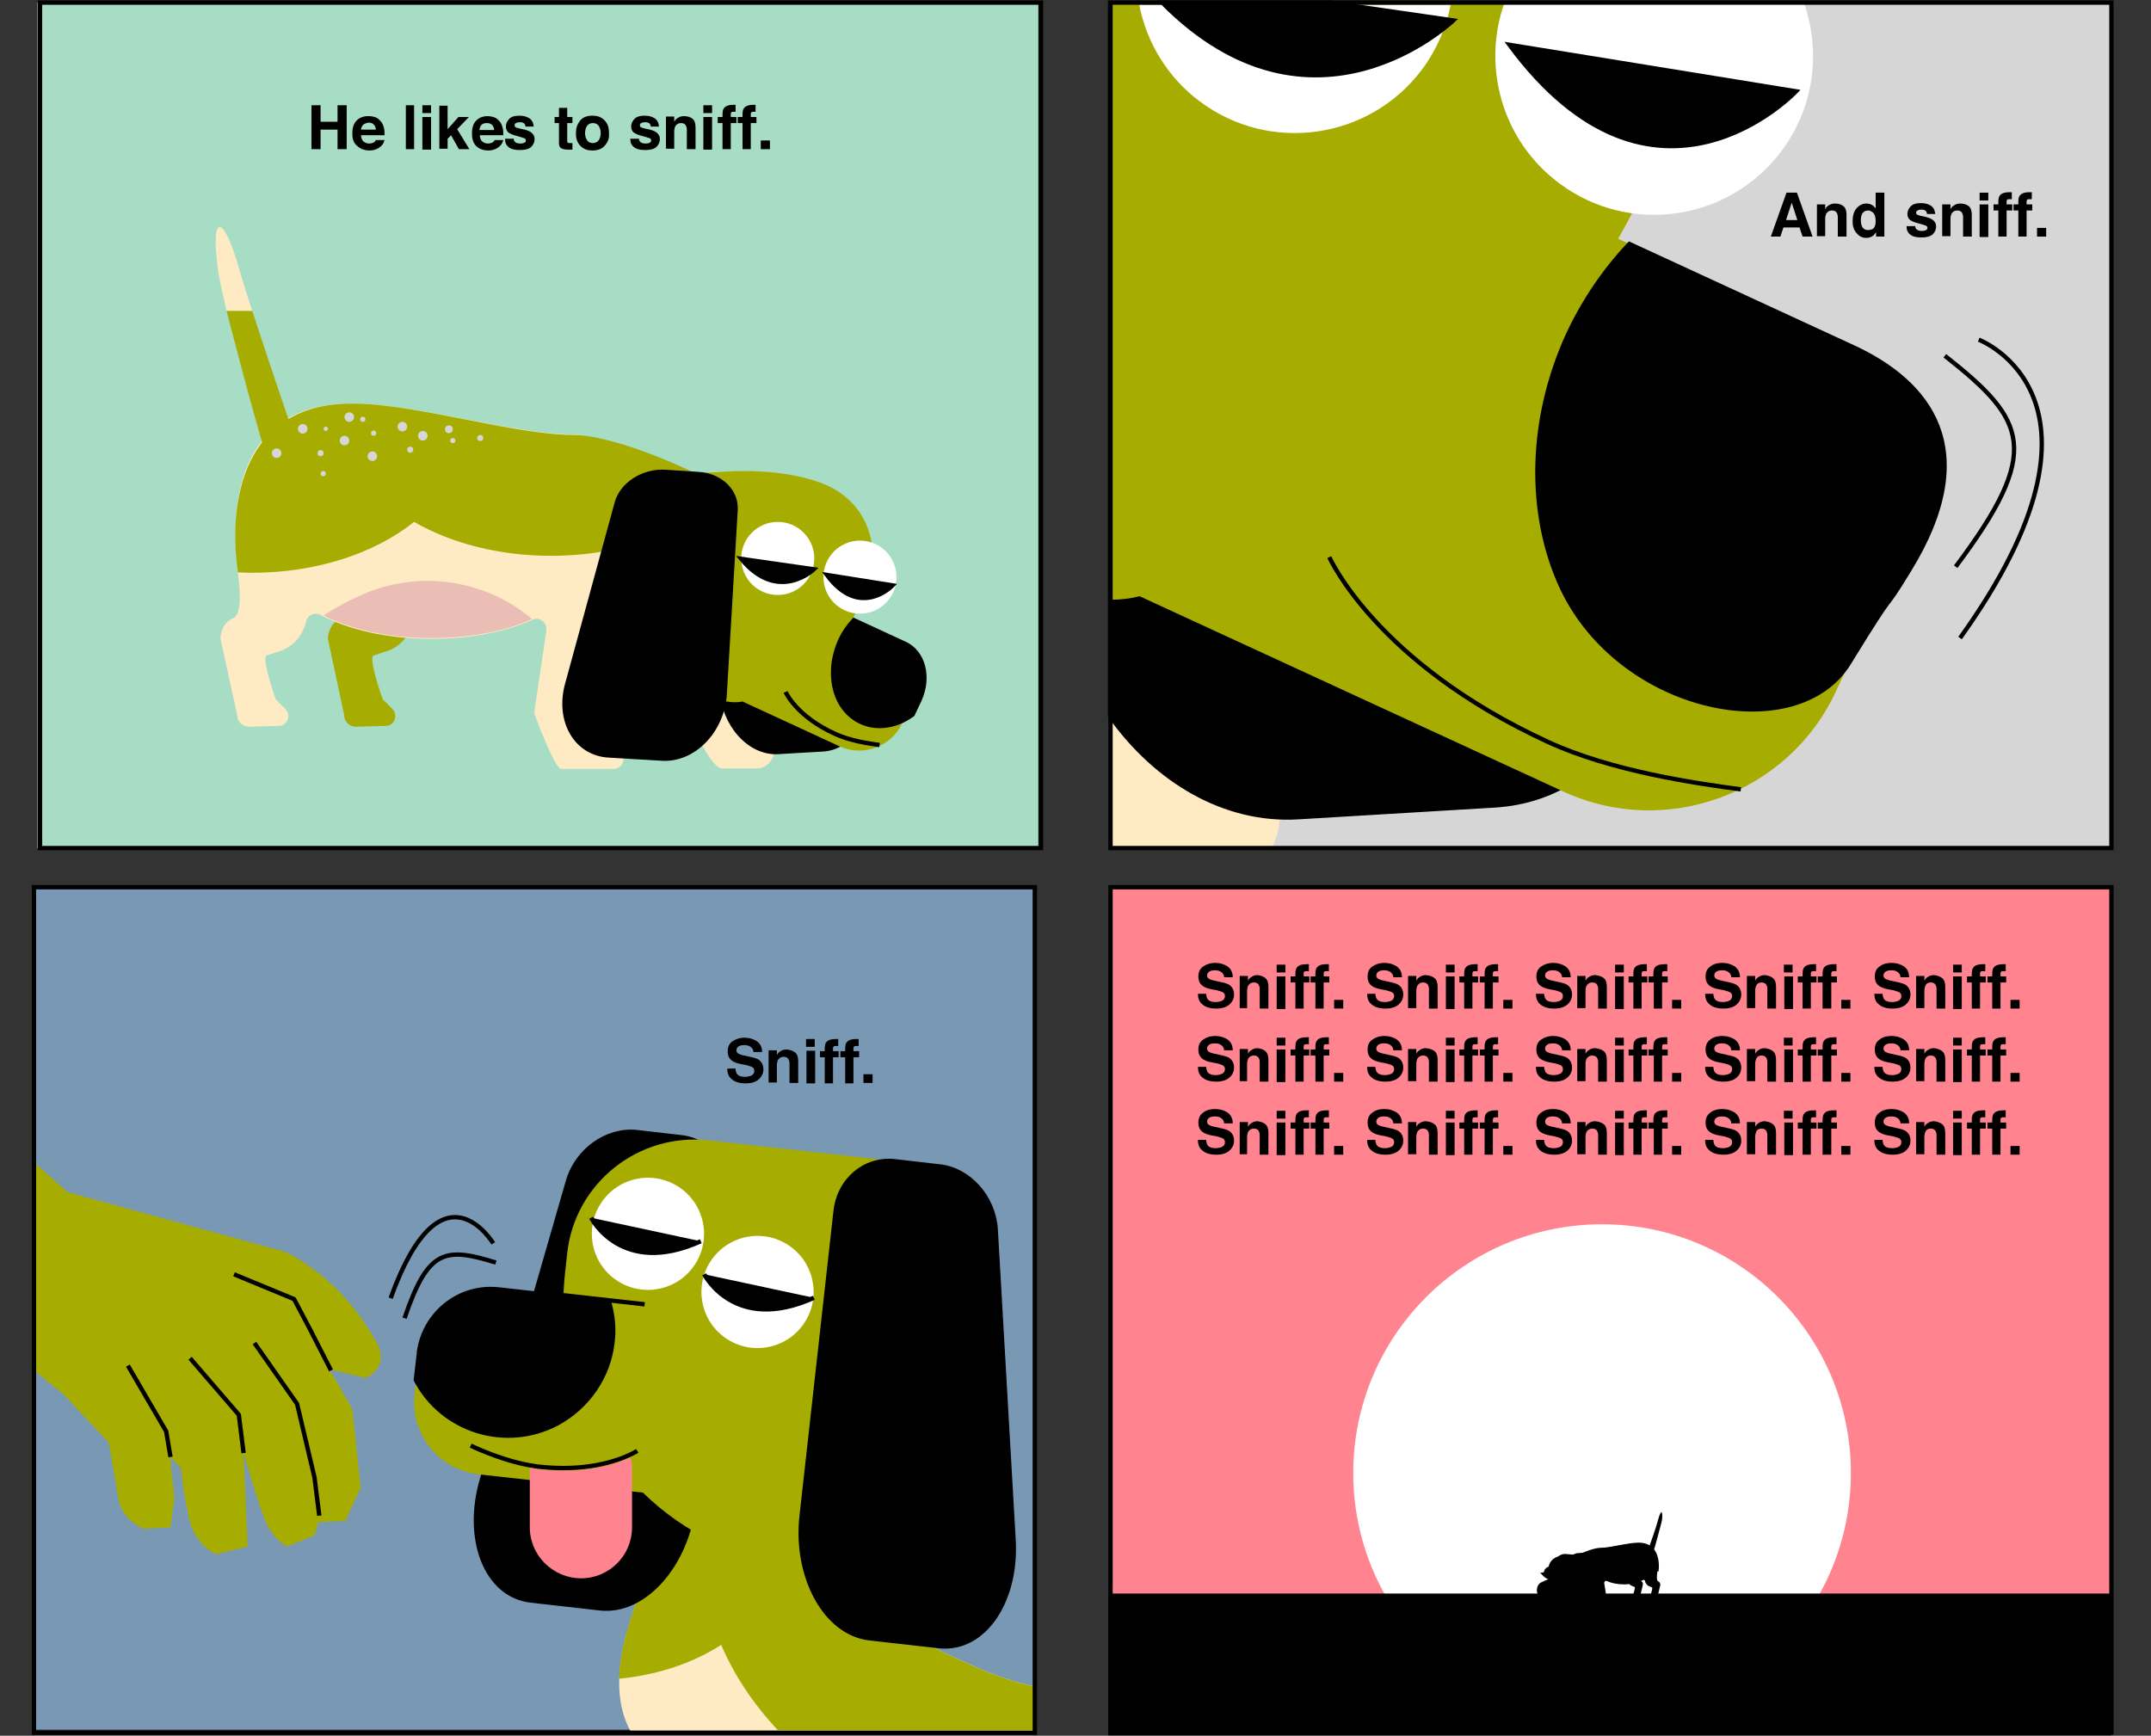 <?xml version="1.0" encoding="utf-8"?>
<!-- Generator: Adobe Illustrator 25.2.1, SVG Export Plug-In . SVG Version: 6.00 Build 0)  -->
<svg version="1.1" xmlns="http://www.w3.org/2000/svg" xmlns:xlink="http://www.w3.org/1999/xlink" x="0px" y="0px" width="494.5px"
	 height="399.1px" viewBox="0 0 494.5 399.1" style="enable-background:new 0 0 494.5 399.1;" xml:space="preserve">
<rect x="0" y="0" width="494.5" height="399.1" fill="#333333" stroke="none"/>
<g id="Layer_1">
	<rect x="7.8" y="204" style="fill:#7998B4;" width="230.1" height="193.7"/>
	<g>
		<path style="fill:#FFEBC3;" d="M237.9,398.5v-10.7c-9.2-2.1-13.2-4.4-19.6-7.2c-17.5-7.7-41.5-33.9-41.5-33.9
			c-20.6-9.1-12.5-20.4-21.6,0.3c-9.1,20.8-17.4,38.6-10,51.5H237.9z"/>
		<path style="fill:#A6AD00;" d="M178.8,397.8h59.1v-10c-9.2-2.1-13.2-4.4-19.6-7.2c-17.5-7.7-41.5-33.9-41.5-33.9
			c-20.6-9.1-12.5-20.4-21.6,0.3c-6.5,14.7-12.5,27.9-12.9,39c9-0.9,17-3.6,23.5-7.8C168.7,385,173,391.6,178.8,397.8z"/>
		<path style="stroke:#000000;" d="M159.5,345.7l7.8-70c0.8-7.3-3.9-13.4-10.6-14.2l-10.4-1.2c-6.7-0.7-13.6,4.1-15.7,11.2
			l-19.8,68.7c-4,13.6,0.9,26.6,11.2,27.8l15.9,1.8C148.2,371,158,359.6,159.5,345.7z"/>
		<path style="fill:#A6AD00;" d="M203.2,266.7l-40.3-4.5c-16.1-1.8-30.7,9.8-32.5,25.9l0,0l-0.5,4.6c-0.2,1.8-0.3,3.6-0.4,5.4
			l-14.7-1.6c-9.2-1-17.4,5.5-18.5,14.8l0,0l-1,9.2c-1,9.2,5.6,17.5,14.8,18.5l37.7,4.2c9.7,9.5,22.4,15.5,36,17l8.8,1
			c11.1,1.2,21.1-6.7,22.3-17.8l6.1-54.4C222.2,277.9,214.2,268,203.2,266.7z"/>
		<path style="fill:none;stroke:#000000;" d="M108.2,332.4c3,1.4,8.4,3.6,13.5,4.5c0.6,0.1,1.2,0.2,1.8,0.3
			c11.2,1.3,18.3-1.3,21.3-2.7c1.1-0.5,1.7-0.9,1.7-0.9"/>
		
			<ellipse transform="matrix(0.528 -0.849 0.849 0.528 -170.488 260.453)" style="fill:#FFFFFF;" cx="149" cy="283.6" rx="12.9" ry="12.9"/>
		
			<ellipse transform="matrix(0.528 -0.849 0.849 0.528 -169.979 288.146)" style="fill:#FFFFFF;" cx="174.2" cy="297" rx="12.9" ry="12.9"/>
		<path id="Nose-2_8_" style="stroke:#000000;" d="M148.2,299.9l-25.1-2.8"/>
		<path id="nose_14_" style="stroke:#000000;" d="M96.3,311.2l-0.7,6.1c6.2,11.8,20.8,16.2,32.5,10c7-3.8,11.8-10.7,12.7-18.6
			c0.4-3.1,0.1-6.3-0.8-9.4l-25.2-2.8c-9.1-1.1-17.3,5.4-18.5,14.5C96.3,311.1,96.3,311.2,96.3,311.2z"/>
		<path style="fill:#FF848F;" d="M145.3,337.7v13.5c0,6.5-5.3,11.7-11.7,11.7c-6.5,0-11.8-5.3-11.8-11.7v-13.7
			c0.6,0.1,1.2,0.2,1.8,0.3c11.2,1.3,18.3-1.3,21.3-2.7C145.2,335.8,145.3,336.7,145.3,337.7z"/>
		<path style="stroke:#000000;" d="M184.3,348.5l7.8-70c0.8-7.3,6.8-12.2,13.5-11.5l10.4,1.2c6.7,0.7,12.4,7,12.9,14.4l4.1,71.3
			c0.9,14.2-6.8,25.7-17.1,24.6l-15.9-1.8C189.7,375.6,182.7,362.4,184.3,348.5z"/>
	</g>
	<g>
		<path style="fill:#A6AD00;" d="M85.7,307.2c-1-1.5-4.3-7.8-11.8-13.9s-10.4-6-10.4-6l-48-13.2l-8.1-7.2l0.4,37.2v11l6.7,5.4
			L25,331.7c0,0,1.3,7.6,2.2,12.8s5.8,7,5.8,7l6.2-0.3l0.9-6.8l-1-9.4l2.5,2.6c0,0,0.8,7.9,2.2,12.8s5.8,7,5.8,7l7.3-1.8l-0.2-5.2
			L56,334.1l0,0c0,0,2.9,10.2,4.8,15.1c1.9,4.8,5.2,6.4,5.2,6.4l6.3-2.6l0.9-3l6.2-0.3l3.5-7.6l-1.9-18.1l-8.8-15.4l3.8,6.3l7.8,1.9
			C83.9,317,90.7,314.4,85.7,307.2z"/>
		<polyline style="fill:none;stroke:#000000;" points="58.5,308.8 68.3,322.8 72.3,339.7 73.4,348.5 		"/>
		<polyline style="fill:none;stroke:#000000;" points="43.7,312.3 54.9,325.3 56,334.1 		"/>
		<polyline style="fill:none;stroke:#000000;" points="29.4,314 38.2,329.1 39.2,335 		"/>
		<polyline style="fill:none;stroke:#000000;" points="53.8,293 67.6,298.7 71.4,305.9 76.1,315.1 		"/>
	</g>
	<path style="stroke:#000000;" d="M161.9,293c0,0,6.9,13.7,25.2,5.4"/>
	<path style="stroke:#000000;" d="M135.9,280c0,0,6.9,13.7,25.2,5.4"/>
</g>
<g id="Layer_3">
	<rect x="8.6" y="0.6" style="fill:#A6DDC4;" width="230.1" height="194.4"/>
	<rect x="255.3" y="204" style="fill:#FF848F;" width="230.1" height="194.4"/>
	<rect x="255.3" y="0.6" style="fill:#D6D6D6;" width="230.1" height="194.4"/>
	<path style="fill:#FFEBC3;" d="M255.3,27.7c0.1,0.2,0.3,0.2,0.3,0.2l-0.3,0.8v166.5h37c3.1-6.2,2.7-14.2-2.4-20.2l-20.2-24.2
		c-3.8-4.3-5-10.3-3.8-15.9c0,0,21.9-124.3,5.3-117c-12.5,5.5-15.5,8.1-16,9.2V27.7z"/>
	<path style="stroke:#000000;" d="M379.8,117.5l-30-116.8h-94.6v163.9c10.6,14.9,26.3,24.3,43.2,23.3l45.1-2.7
		C372.8,183.5,388.7,151.8,379.8,117.5z"/>
	<path style="fill:#A6AD00;" d="M255.3,137.9c2.4,0,4.7-0.3,6.7-0.8l97.4,44.9c23.6,10.9,51.8,0.5,62.7-23.1l11-23.8l0,0
		c11-23.8,0.5-51.8-23.1-62.7L372,54.9c2.5-4.4,4.8-8.8,7-13.6l5.4-11.8l0,0c3.7-8.1,7.9-28.7,7.9-28.7L255.3,0.4"/>
	<path id="Nose-3_10_" style="fill:none;stroke:#000000;" d="M305.6,128.1c0,0,10.7,24.3,50.3,42.5c14.5,6.7,33.8,9.5,44.3,10.9"/>
	<path style="fill:#FFFFFF;" d="M414.7,0.8h-68.9c-5.1,14.6-0.5,31.5,12.6,41.3c16.1,12.1,39,8.8,51.1-7.3
		c7.6-10.1,9.1-22.8,5.3-33.9C414.7,0.8,414.7,0.8,414.7,0.8z"/>
	<path id="nose_13_" style="stroke:#000000;" d="M425.1,152.4c-12,19.6-52.5,11.4-66-17.2c-8-17.1-7.5-38.9,1.4-58.3
		c3.6-7.7,8.4-14.8,14.1-20.8l50.7,23.4c18.3,8.2,30.7,23.8,13.6,51.6C431.9,142.6,437.1,132.8,425.1,152.4z"/>
	<path style="fill:#FFFFFF;" d="M261.9,1.1c1.7,8.6,6.4,16.6,13.9,22.2c16.1,12.1,39,8.8,51.1-7.3c3.4-4.6,5.6-9.7,6.6-14.9H261.9z"
		/>
	<path style="stroke:#000000;" d="M412.9,21c0,0-32.5,34.5-65.9-10.7L412.9,21z"/>
	<path style="stroke:#000000;" d="M267.2,0.6c34.7,35,66.9,4.1,66.9,4.1l-28.3-4.1H267.2z"/>
	<rect x="255.3" y="0.6" style="fill:none;stroke:#000000;stroke-miterlimit:10;" width="230.1" height="194.4"/>
	<rect x="255.3" y="204" style="fill:none;stroke:#000000;stroke-miterlimit:10;" width="230.1" height="194.4"/>
	<g>
		<path d="M71.6,34.3V24.2h2.1v3.8h3.9v-3.8h2.1v10.1h-2.1v-4.5h-3.9v4.5H71.6z"/>
		<path d="M86.4,27c0.5,0.2,0.9,0.6,1.3,1.1c0.3,0.4,0.5,1,0.6,1.5c0.1,0.3,0.1,0.8,0.1,1.5h-5.4c0,0.7,0.3,1.3,0.8,1.6
			c0.3,0.2,0.7,0.3,1.1,0.3c0.4,0,0.8-0.1,1.1-0.3c0.2-0.1,0.3-0.3,0.4-0.5h2c-0.1,0.4-0.3,0.9-0.7,1.3c-0.7,0.7-1.6,1.1-2.8,1.1
			c-1,0-1.9-0.3-2.6-0.9C81.3,33,81,32,81,30.7c0-1.3,0.3-2.3,1-3c0.7-0.7,1.6-1,2.7-1C85.3,26.7,85.9,26.8,86.4,27z M83.5,28.7
			C83.2,29,83,29.4,83,29.8h3.4c0-0.5-0.2-0.9-0.5-1.2c-0.3-0.3-0.7-0.4-1.2-0.4C84.2,28.3,83.8,28.4,83.5,28.7z"/>
		<path d="M95.2,34.3h-1.9V24.2h1.9V34.3z"/>
		<path d="M99.1,26h-2v-1.8h2V26z M97.1,26.9h2v7.5h-2V26.9z"/>
		<path d="M101,24.3h1.9v5.4l2.5-2.8h2.4l-2.7,2.8l2.8,4.6h-2.4l-1.8-3.2l-0.8,0.8v2.3H101V24.3z"/>
		<path d="M113.7,27c0.5,0.2,0.9,0.6,1.3,1.1c0.3,0.4,0.5,1,0.6,1.5c0.1,0.3,0.1,0.8,0.1,1.5h-5.4c0,0.7,0.3,1.3,0.8,1.6
			c0.3,0.2,0.7,0.3,1.1,0.3c0.4,0,0.8-0.1,1.1-0.3c0.2-0.1,0.3-0.3,0.4-0.5h2c-0.1,0.4-0.3,0.9-0.7,1.3c-0.7,0.7-1.6,1.1-2.8,1.1
			c-1,0-1.9-0.3-2.6-0.9s-1.1-1.6-1.1-3c0-1.3,0.3-2.3,1-3c0.7-0.7,1.6-1,2.7-1C112.5,26.7,113.1,26.8,113.7,27z M110.7,28.7
			c-0.3,0.3-0.4,0.7-0.5,1.2h3.4c0-0.5-0.2-0.9-0.5-1.2c-0.3-0.3-0.7-0.4-1.2-0.4C111.4,28.3,111,28.4,110.7,28.7z"/>
		<path d="M118.1,31.9c0,0.3,0.1,0.6,0.3,0.7c0.2,0.3,0.7,0.4,1.3,0.4c0.4,0,0.7-0.1,0.9-0.2s0.3-0.3,0.3-0.5c0-0.2-0.1-0.4-0.3-0.5
			s-0.9-0.3-2-0.6c-0.8-0.2-1.4-0.5-1.8-0.8c-0.3-0.3-0.5-0.8-0.5-1.3c0-0.7,0.3-1.3,0.8-1.8c0.5-0.5,1.3-0.7,2.3-0.7
			c0.9,0,1.7,0.2,2.3,0.6c0.6,0.4,0.9,1,1,1.9h-1.9c0-0.3-0.1-0.4-0.2-0.6c-0.2-0.3-0.6-0.4-1.1-0.4c-0.4,0-0.7,0.1-0.9,0.2
			c-0.2,0.1-0.3,0.3-0.3,0.5c0,0.2,0.1,0.4,0.3,0.5c0.2,0.1,0.9,0.3,2,0.5c0.8,0.2,1.4,0.5,1.7,0.8c0.4,0.4,0.6,0.8,0.6,1.4
			c0,0.7-0.3,1.3-0.8,1.8c-0.6,0.5-1.4,0.7-2.6,0.7c-1.2,0-2-0.2-2.6-0.7c-0.6-0.5-0.8-1.1-0.8-1.9H118.1z"/>
		<path d="M127.5,28.3v-1.4h1v-2.1h1.9v2.1h1.2v1.4h-1.2v3.9c0,0.3,0,0.5,0.1,0.6c0.1,0.1,0.3,0.1,0.7,0.1c0.1,0,0.1,0,0.2,0
			c0.1,0,0.1,0,0.2,0v1.5l-0.9,0c-0.9,0-1.5-0.1-1.9-0.5c-0.2-0.2-0.3-0.6-0.3-1v-4.6H127.5z"/>
		<path d="M139.1,33.4c-0.6,0.8-1.6,1.2-2.9,1.2c-1.3,0-2.2-0.4-2.9-1.2s-0.9-1.7-0.9-2.8c0-1.1,0.3-2,0.9-2.8s1.6-1.2,2.9-1.2
			c1.3,0,2.2,0.4,2.9,1.2s0.9,1.7,0.9,2.8C140.1,31.7,139.8,32.6,139.1,33.4z M137.6,32.3c0.3-0.4,0.5-1,0.5-1.7
			c0-0.7-0.2-1.3-0.5-1.7c-0.3-0.4-0.7-0.6-1.3-0.6c-0.6,0-1,0.2-1.3,0.6c-0.3,0.4-0.5,1-0.5,1.7c0,0.7,0.2,1.3,0.5,1.7
			c0.3,0.4,0.7,0.6,1.3,0.6C136.8,32.9,137.3,32.7,137.6,32.3z"/>
		<path d="M146.9,31.9c0,0.3,0.1,0.6,0.3,0.7c0.2,0.3,0.7,0.4,1.3,0.4c0.4,0,0.7-0.1,0.9-0.2s0.3-0.3,0.3-0.5c0-0.2-0.1-0.4-0.3-0.5
			s-0.9-0.3-2-0.6c-0.8-0.2-1.4-0.5-1.8-0.8c-0.3-0.3-0.5-0.8-0.5-1.3c0-0.7,0.3-1.3,0.8-1.8c0.5-0.5,1.3-0.7,2.3-0.7
			c0.9,0,1.7,0.2,2.3,0.6c0.6,0.4,0.9,1,1,1.9h-1.9c0-0.3-0.1-0.4-0.2-0.6c-0.2-0.3-0.6-0.4-1.1-0.4c-0.4,0-0.7,0.1-0.9,0.2
			c-0.2,0.1-0.3,0.3-0.3,0.5c0,0.2,0.1,0.4,0.3,0.5c0.2,0.1,0.9,0.3,2,0.5c0.8,0.2,1.4,0.5,1.7,0.8c0.4,0.4,0.6,0.8,0.6,1.4
			c0,0.7-0.3,1.3-0.8,1.8c-0.6,0.5-1.4,0.7-2.6,0.7c-1.2,0-2-0.2-2.6-0.7c-0.6-0.5-0.8-1.1-0.8-1.9H146.9z"/>
		<path d="M159.2,27.3c0.5,0.4,0.7,1.1,0.7,2v5h-2v-4.5c0-0.4-0.1-0.7-0.2-0.9c-0.2-0.4-0.6-0.6-1.1-0.6c-0.7,0-1.1,0.3-1.4,0.8
			c-0.1,0.3-0.2,0.7-0.2,1.1v4h-1.9v-7.4h1.9V28c0.2-0.4,0.5-0.7,0.7-0.8c0.4-0.3,0.9-0.5,1.5-0.5C158,26.7,158.7,26.9,159.2,27.3z"
			/>
		<path d="M163.7,26h-2v-1.8h2V26z M161.7,26.9h2v7.5h-2V26.9z"/>
		<path d="M168.7,24.1c0.1,0,0.2,0,0.4,0v1.6c-0.1,0-0.3,0-0.5,0c-0.3,0-0.4,0-0.5,0.2c-0.1,0.1-0.1,0.3-0.1,0.4s0,0.4,0,0.6h1.3
			v1.4h-1.3v6h-1.9v-6h-1.1v-1.4h1.1v-0.5c0-0.8,0.1-1.3,0.4-1.6c0.3-0.4,1-0.7,2-0.7C168.5,24.1,168.6,24.1,168.7,24.1z"/>
		<path d="M173.3,24.1c0.1,0,0.2,0,0.4,0v1.6c-0.1,0-0.3,0-0.5,0c-0.3,0-0.4,0-0.5,0.2c-0.1,0.1-0.1,0.3-0.1,0.4s0,0.4,0,0.6h1.3
			v1.4h-1.3v6h-1.9v-6h-1.1v-1.4h1.1v-0.5c0-0.8,0.1-1.3,0.4-1.6c0.3-0.4,1-0.7,2-0.7C173.1,24.1,173.2,24.1,173.3,24.1z"/>
		<path d="M174.9,32.3h2.1v2h-2.1V32.3z"/>
	</g>
	<rect x="9.2" y="0.6" style="fill:none;stroke:#000000;stroke-miterlimit:10;" width="230.1" height="194.4"/>
	<rect x="7.8" y="204" style="fill:none;stroke:#000000;stroke-miterlimit:10;" width="230.1" height="194.4"/>
	<g>
		<path d="M410.7,44.3h2.4l3.6,10.1h-2.3l-0.7-2.1H410l-0.7,2.1h-2.2L410.7,44.3z M410.6,50.6h2.6l-1.3-4L410.6,50.6z"/>
		<path d="M423.8,47.4c0.5,0.4,0.7,1.1,0.7,2v5h-2v-4.5c0-0.4-0.1-0.7-0.2-0.9c-0.2-0.4-0.6-0.6-1.1-0.6c-0.7,0-1.1,0.3-1.4,0.8
			c-0.1,0.3-0.2,0.7-0.2,1.1v4h-1.9V47h1.9v1.1c0.2-0.4,0.5-0.7,0.7-0.8c0.4-0.3,0.9-0.5,1.5-0.5C422.7,46.8,423.3,47,423.8,47.4z"
			/>
		<path d="M430.3,47.1c0.4,0.2,0.6,0.5,0.9,0.8v-3.6h2v10.1h-1.9v-1c-0.3,0.4-0.6,0.8-1,1s-0.8,0.3-1.3,0.3c-0.9,0-1.6-0.4-2.2-1.1
			c-0.6-0.7-0.9-1.6-0.9-2.7c0-1.3,0.3-2.3,0.9-3c0.6-0.7,1.4-1.1,2.3-1.1C429.5,46.8,429.9,46.9,430.3,47.1z M430.8,52.4
			c0.3-0.4,0.4-0.9,0.4-1.6c0-0.9-0.2-1.6-0.7-2c-0.3-0.2-0.6-0.4-1-0.4c-0.6,0-1,0.2-1.3,0.6c-0.3,0.4-0.4,1-0.4,1.6
			c0,0.7,0.1,1.2,0.4,1.7c0.3,0.4,0.7,0.6,1.2,0.6S430.5,52.8,430.8,52.4z"/>
		<path d="M440.3,52c0,0.3,0.1,0.6,0.3,0.7c0.2,0.3,0.7,0.4,1.3,0.4c0.4,0,0.7-0.1,0.9-0.2s0.3-0.3,0.3-0.5c0-0.2-0.1-0.4-0.3-0.5
			c-0.2-0.1-0.9-0.3-2-0.6c-0.8-0.2-1.4-0.5-1.8-0.8c-0.3-0.3-0.5-0.8-0.5-1.3c0-0.7,0.3-1.3,0.8-1.8c0.5-0.5,1.3-0.7,2.3-0.7
			c0.9,0,1.7,0.2,2.3,0.6c0.6,0.4,0.9,1,1,1.9H443c0-0.3-0.1-0.4-0.2-0.6c-0.2-0.3-0.6-0.4-1.1-0.4c-0.4,0-0.7,0.1-0.9,0.2
			c-0.2,0.1-0.3,0.3-0.3,0.5c0,0.2,0.1,0.4,0.3,0.5c0.2,0.1,0.9,0.3,2,0.5c0.8,0.2,1.4,0.5,1.7,0.8c0.4,0.4,0.6,0.8,0.6,1.4
			c0,0.7-0.3,1.3-0.8,1.8c-0.6,0.5-1.4,0.7-2.6,0.7c-1.2,0-2-0.2-2.6-0.7c-0.6-0.5-0.8-1.1-0.8-1.9H440.3z"/>
		<path d="M452.6,47.4c0.5,0.4,0.7,1.1,0.7,2v5h-2v-4.5c0-0.4-0.1-0.7-0.2-0.9c-0.2-0.4-0.6-0.6-1.1-0.6c-0.7,0-1.1,0.3-1.4,0.8
			c-0.1,0.3-0.2,0.7-0.2,1.1v4h-1.9V47h1.9v1.1c0.2-0.4,0.5-0.7,0.7-0.8c0.4-0.3,0.9-0.5,1.5-0.5C451.4,46.8,452.1,47,452.6,47.4z"
			/>
		<path d="M457.1,46.1h-2v-1.8h2V46.1z M455.1,47h2v7.5h-2V47z"/>
		<path d="M462.1,44.2c0.1,0,0.2,0,0.4,0v1.6c-0.1,0-0.3,0-0.6,0c-0.3,0-0.4,0-0.5,0.2c-0.1,0.1-0.1,0.3-0.1,0.4s0,0.4,0,0.6h1.3
			v1.4h-1.3v6h-1.9v-6h-1.1V47h1.1v-0.5c0-0.8,0.1-1.3,0.4-1.6c0.3-0.4,1-0.7,2-0.7C461.9,44.2,462,44.2,462.1,44.2z"/>
		<path d="M466.7,44.2c0.1,0,0.2,0,0.4,0v1.6c-0.1,0-0.3,0-0.6,0c-0.3,0-0.4,0-0.5,0.2c-0.1,0.1-0.1,0.3-0.1,0.4s0,0.4,0,0.6h1.3
			v1.4h-1.3v6H464v-6h-1.1V47h1.1v-0.5c0-0.8,0.1-1.3,0.4-1.6c0.3-0.4,1-0.7,2-0.7C466.5,44.2,466.6,44.2,466.7,44.2z"/>
		<path d="M468.3,52.4h2.1v2h-2.1V52.4z"/>
	</g>
	<g>
		<path d="M277.3,228.8c0.1,0.5,0.2,0.8,0.4,1c0.3,0.4,0.9,0.6,1.8,0.6c0.5,0,0.9-0.1,1.2-0.2c0.6-0.2,0.9-0.6,0.9-1.2
			c0-0.3-0.1-0.6-0.4-0.8c-0.3-0.2-0.8-0.3-1.4-0.5l-1.1-0.2c-1.1-0.2-1.8-0.5-2.2-0.8c-0.7-0.5-1-1.2-1-2.2c0-0.9,0.3-1.7,1-2.2
			s1.6-0.9,2.9-0.9c1.1,0,2,0.3,2.8,0.8c0.8,0.6,1.2,1.4,1.2,2.5h-2c0-0.6-0.3-1-0.8-1.3c-0.3-0.2-0.8-0.3-1.3-0.3
			c-0.6,0-1,0.1-1.3,0.3s-0.5,0.5-0.5,0.9c0,0.4,0.2,0.6,0.5,0.8c0.2,0.1,0.7,0.3,1.3,0.4l1.8,0.4c0.8,0.2,1.4,0.4,1.7,0.7
			c0.6,0.5,0.9,1.2,0.9,2.1c0,0.9-0.4,1.7-1.1,2.3c-0.7,0.6-1.7,0.9-3,0.9c-1.3,0-2.4-0.3-3.1-0.9c-0.8-0.6-1.1-1.4-1.1-2.5H277.3z"
			/>
		<path d="M290.9,224.9c0.5,0.4,0.7,1.1,0.7,2v5h-2v-4.5c0-0.4-0.1-0.7-0.2-0.9c-0.2-0.4-0.6-0.6-1.1-0.6c-0.7,0-1.1,0.3-1.4,0.8
			c-0.1,0.3-0.2,0.7-0.2,1.1v4H285v-7.4h1.9v1.1c0.2-0.4,0.5-0.7,0.7-0.8c0.4-0.3,0.9-0.5,1.5-0.5
			C289.8,224.3,290.5,224.5,290.9,224.9z"/>
		<path d="M295.5,223.6h-2v-1.8h2V223.6z M293.5,224.5h2v7.5h-2V224.5z"/>
		<path d="M300.5,221.7c0.1,0,0.2,0,0.4,0v1.6c-0.1,0-0.3,0-0.6,0c-0.3,0-0.4,0-0.5,0.2c-0.1,0.1-0.1,0.3-0.1,0.4s0,0.4,0,0.6h1.3
			v1.4h-1.3v6h-1.9v-6h-1.1v-1.4h1.1v-0.5c0-0.8,0.1-1.3,0.4-1.6c0.3-0.4,1-0.7,2-0.7C300.2,221.7,300.4,221.7,300.5,221.7z"/>
		<path d="M305.1,221.7c0.1,0,0.2,0,0.4,0v1.6c-0.1,0-0.3,0-0.6,0c-0.3,0-0.4,0-0.5,0.2c-0.1,0.1-0.1,0.3-0.1,0.4s0,0.4,0,0.6h1.3
			v1.4h-1.3v6h-1.9v-6h-1.1v-1.4h1.1v-0.5c0-0.8,0.1-1.3,0.4-1.6c0.3-0.4,1-0.7,2-0.7C304.9,221.7,305,221.7,305.1,221.7z"/>
		<path d="M306.7,229.9h2.1v2h-2.1V229.9z"/>
		<path d="M316.2,228.8c0.1,0.5,0.2,0.8,0.4,1c0.3,0.4,0.9,0.6,1.8,0.6c0.5,0,0.9-0.1,1.2-0.2c0.6-0.2,0.9-0.6,0.9-1.2
			c0-0.3-0.1-0.6-0.4-0.8c-0.3-0.2-0.8-0.3-1.4-0.5l-1.1-0.2c-1.1-0.2-1.8-0.5-2.2-0.8c-0.7-0.5-1-1.2-1-2.2c0-0.9,0.3-1.7,1-2.2
			s1.6-0.9,2.9-0.9c1.1,0,2,0.3,2.8,0.8c0.8,0.6,1.2,1.4,1.2,2.5h-2c0-0.6-0.3-1-0.8-1.3c-0.3-0.2-0.8-0.3-1.3-0.3
			c-0.6,0-1,0.1-1.3,0.3s-0.5,0.5-0.5,0.9c0,0.4,0.2,0.6,0.5,0.8c0.2,0.1,0.7,0.3,1.3,0.4l1.8,0.4c0.8,0.2,1.4,0.4,1.7,0.7
			c0.6,0.5,0.9,1.2,0.9,2.1c0,0.9-0.4,1.7-1.1,2.3c-0.7,0.6-1.7,0.9-3,0.9c-1.3,0-2.4-0.3-3.1-0.9c-0.8-0.6-1.1-1.4-1.1-2.5H316.2z"
			/>
		<path d="M329.8,224.9c0.5,0.4,0.7,1.1,0.7,2v5h-2v-4.5c0-0.4-0.1-0.7-0.2-0.9c-0.2-0.4-0.6-0.6-1.1-0.6c-0.7,0-1.1,0.3-1.4,0.8
			c-0.1,0.3-0.2,0.7-0.2,1.1v4h-1.9v-7.4h1.9v1.1c0.2-0.4,0.5-0.7,0.7-0.8c0.4-0.3,0.9-0.5,1.5-0.5
			C328.7,224.3,329.3,224.5,329.8,224.9z"/>
		<path d="M334.4,223.6h-2v-1.8h2V223.6z M332.4,224.5h2v7.5h-2V224.5z"/>
		<path d="M339.3,221.7c0.1,0,0.2,0,0.4,0v1.6c-0.1,0-0.3,0-0.6,0c-0.3,0-0.4,0-0.5,0.2c-0.1,0.1-0.1,0.3-0.1,0.4s0,0.4,0,0.6h1.3
			v1.4h-1.3v6h-1.9v-6h-1.1v-1.4h1.1v-0.5c0-0.8,0.1-1.3,0.4-1.6c0.3-0.4,1-0.7,2-0.7C339.1,221.7,339.2,221.7,339.3,221.7z"/>
		<path d="M344,221.7c0.1,0,0.2,0,0.4,0v1.6c-0.1,0-0.3,0-0.6,0c-0.3,0-0.4,0-0.5,0.2c-0.1,0.1-0.1,0.3-0.1,0.4s0,0.4,0,0.6h1.3v1.4
			h-1.3v6h-1.9v-6h-1.1v-1.4h1.1v-0.5c0-0.8,0.1-1.3,0.4-1.6c0.3-0.4,1-0.7,2-0.7C343.8,221.7,343.9,221.7,344,221.7z"/>
		<path d="M345.6,229.9h2.1v2h-2.1V229.9z"/>
		<path d="M355,228.8c0.1,0.5,0.2,0.8,0.4,1c0.3,0.4,0.9,0.6,1.8,0.6c0.5,0,0.9-0.1,1.2-0.2c0.6-0.2,0.9-0.6,0.9-1.2
			c0-0.3-0.1-0.6-0.4-0.8c-0.3-0.2-0.8-0.3-1.4-0.5l-1.1-0.2c-1.1-0.2-1.8-0.5-2.2-0.8c-0.7-0.5-1-1.2-1-2.2c0-0.9,0.3-1.7,1-2.2
			s1.6-0.9,2.9-0.9c1.1,0,2,0.3,2.8,0.8c0.8,0.6,1.2,1.4,1.2,2.5h-2c0-0.6-0.3-1-0.8-1.3c-0.3-0.2-0.8-0.3-1.3-0.3
			c-0.6,0-1,0.1-1.3,0.3s-0.5,0.5-0.5,0.9c0,0.4,0.2,0.6,0.5,0.8c0.2,0.1,0.7,0.3,1.3,0.4l1.8,0.4c0.8,0.2,1.4,0.4,1.7,0.7
			c0.6,0.5,0.9,1.2,0.9,2.1c0,0.9-0.4,1.7-1.1,2.3c-0.7,0.6-1.7,0.9-3,0.9c-1.3,0-2.4-0.3-3.1-0.9c-0.8-0.6-1.1-1.4-1.1-2.5H355z"/>
		<path d="M368.7,224.9c0.5,0.4,0.7,1.1,0.7,2v5h-2v-4.5c0-0.4-0.1-0.7-0.2-0.9c-0.2-0.4-0.6-0.6-1.1-0.6c-0.7,0-1.1,0.3-1.4,0.8
			c-0.1,0.3-0.2,0.7-0.2,1.1v4h-1.9v-7.4h1.9v1.1c0.2-0.4,0.5-0.7,0.7-0.8c0.4-0.3,0.9-0.5,1.5-0.5
			C367.6,224.3,368.2,224.5,368.7,224.9z"/>
		<path d="M373.3,223.6h-2v-1.8h2V223.6z M371.3,224.5h2v7.5h-2V224.5z"/>
		<path d="M378.2,221.7c0.1,0,0.2,0,0.4,0v1.6c-0.1,0-0.3,0-0.6,0c-0.3,0-0.4,0-0.5,0.2c-0.1,0.1-0.1,0.3-0.1,0.4s0,0.4,0,0.6h1.3
			v1.4h-1.3v6h-1.9v-6h-1.1v-1.4h1.1v-0.5c0-0.8,0.1-1.3,0.4-1.6c0.3-0.4,1-0.7,2-0.7C378,221.7,378.1,221.7,378.2,221.7z"/>
		<path d="M382.9,221.7c0.1,0,0.2,0,0.4,0v1.6c-0.1,0-0.3,0-0.6,0c-0.3,0-0.4,0-0.5,0.2c-0.1,0.1-0.1,0.3-0.1,0.4s0,0.4,0,0.6h1.3
			v1.4h-1.3v6h-1.9v-6H379v-1.4h1.1v-0.5c0-0.8,0.1-1.3,0.4-1.6c0.3-0.4,1-0.7,2-0.7C382.7,221.7,382.8,221.7,382.9,221.7z"/>
		<path d="M384.4,229.9h2.1v2h-2.1V229.9z"/>
		<path d="M393.9,228.8c0.1,0.5,0.2,0.8,0.4,1c0.3,0.4,0.9,0.6,1.8,0.6c0.5,0,0.9-0.1,1.2-0.2c0.6-0.2,0.9-0.6,0.9-1.2
			c0-0.3-0.1-0.6-0.4-0.8c-0.3-0.2-0.8-0.3-1.4-0.5l-1.1-0.2c-1.1-0.2-1.8-0.5-2.2-0.8c-0.7-0.5-1-1.2-1-2.2c0-0.9,0.3-1.7,1-2.2
			c0.7-0.6,1.6-0.9,2.9-0.9c1.1,0,2,0.3,2.8,0.8c0.8,0.6,1.2,1.4,1.2,2.5h-2c0-0.6-0.3-1-0.8-1.3c-0.3-0.2-0.8-0.3-1.3-0.3
			c-0.6,0-1,0.1-1.3,0.3c-0.3,0.2-0.5,0.5-0.5,0.9c0,0.4,0.2,0.6,0.5,0.8c0.2,0.1,0.7,0.3,1.3,0.4l1.8,0.4c0.8,0.2,1.4,0.4,1.7,0.7
			c0.6,0.5,0.9,1.2,0.9,2.1c0,0.9-0.4,1.7-1.1,2.3c-0.7,0.6-1.7,0.9-3,0.9c-1.3,0-2.4-0.3-3.1-0.9c-0.8-0.6-1.1-1.4-1.1-2.5H393.9z"
			/>
		<path d="M407.6,224.9c0.5,0.4,0.7,1.1,0.7,2v5h-2v-4.5c0-0.4-0.1-0.7-0.2-0.9c-0.2-0.4-0.6-0.6-1.1-0.6c-0.7,0-1.1,0.3-1.3,0.8
			c-0.1,0.3-0.2,0.7-0.2,1.1v4h-1.9v-7.4h1.9v1.1c0.2-0.4,0.5-0.7,0.7-0.8c0.4-0.3,0.9-0.5,1.5-0.5
			C406.5,224.3,407.1,224.5,407.6,224.9z"/>
		<path d="M412.1,223.6h-2v-1.8h2V223.6z M410.2,224.5h2v7.5h-2V224.5z"/>
		<path d="M417.1,221.7c0.1,0,0.2,0,0.4,0v1.6c-0.1,0-0.3,0-0.6,0c-0.3,0-0.4,0-0.5,0.2c-0.1,0.1-0.1,0.3-0.1,0.4s0,0.4,0,0.6h1.3
			v1.4h-1.3v6h-1.9v-6h-1.1v-1.4h1.1v-0.5c0-0.8,0.1-1.3,0.4-1.6c0.3-0.4,1-0.7,2-0.7C416.9,221.7,417,221.7,417.1,221.7z"/>
		<path d="M421.8,221.7c0.1,0,0.2,0,0.4,0v1.6c-0.1,0-0.3,0-0.6,0c-0.3,0-0.4,0-0.5,0.2c-0.1,0.1-0.1,0.3-0.1,0.4s0,0.4,0,0.6h1.3
			v1.4H421v6H419v-6h-1.1v-1.4h1.1v-0.5c0-0.8,0.1-1.3,0.4-1.6c0.3-0.4,1-0.7,2-0.7C421.6,221.7,421.7,221.7,421.8,221.7z"/>
		<path d="M423.3,229.9h2.1v2h-2.1V229.9z"/>
		<path d="M432.8,228.8c0.1,0.5,0.2,0.8,0.4,1c0.3,0.4,0.9,0.6,1.8,0.6c0.5,0,0.9-0.1,1.2-0.2c0.6-0.2,0.9-0.6,0.9-1.2
			c0-0.3-0.1-0.6-0.4-0.8c-0.3-0.2-0.8-0.3-1.4-0.5l-1.1-0.2c-1.1-0.2-1.8-0.5-2.2-0.8c-0.7-0.5-1-1.2-1-2.2c0-0.9,0.3-1.7,1-2.2
			c0.7-0.6,1.6-0.9,2.9-0.9c1.1,0,2,0.3,2.8,0.8c0.8,0.6,1.2,1.4,1.2,2.5h-2c0-0.6-0.3-1-0.8-1.3c-0.3-0.2-0.8-0.3-1.3-0.3
			c-0.6,0-1,0.1-1.3,0.3c-0.3,0.2-0.5,0.5-0.5,0.9c0,0.4,0.2,0.6,0.5,0.8c0.2,0.1,0.7,0.3,1.3,0.4l1.8,0.4c0.8,0.2,1.4,0.4,1.7,0.7
			c0.6,0.5,0.9,1.2,0.9,2.1c0,0.9-0.4,1.7-1.1,2.3c-0.7,0.6-1.7,0.9-3,0.9c-1.3,0-2.4-0.3-3.1-0.9c-0.8-0.6-1.1-1.4-1.1-2.5H432.8z"
			/>
		<path d="M446.5,224.9c0.5,0.4,0.7,1.1,0.7,2v5h-2v-4.5c0-0.4-0.1-0.7-0.2-0.9c-0.2-0.4-0.6-0.6-1.1-0.6c-0.7,0-1.1,0.3-1.3,0.8
			c-0.1,0.3-0.2,0.7-0.2,1.1v4h-1.9v-7.4h1.9v1.1c0.2-0.4,0.5-0.7,0.7-0.8c0.4-0.3,0.9-0.5,1.5-0.5
			C445.4,224.3,446,224.5,446.5,224.9z"/>
		<path d="M451,223.6h-2v-1.8h2V223.6z M449,224.5h2v7.5h-2V224.5z"/>
		<path d="M456,221.7c0.1,0,0.2,0,0.4,0v1.6c-0.1,0-0.3,0-0.6,0c-0.3,0-0.4,0-0.5,0.2c-0.1,0.1-0.1,0.3-0.1,0.4s0,0.4,0,0.6h1.3v1.4
			h-1.3v6h-1.9v-6h-1.1v-1.4h1.1v-0.5c0-0.8,0.1-1.3,0.4-1.6c0.3-0.4,1-0.7,2-0.7C455.8,221.7,455.9,221.7,456,221.7z"/>
		<path d="M460.7,221.7c0.1,0,0.2,0,0.4,0v1.6c-0.1,0-0.3,0-0.6,0c-0.3,0-0.4,0-0.5,0.2c-0.1,0.1-0.1,0.3-0.1,0.4s0,0.4,0,0.6h1.3
			v1.4h-1.3v6h-1.9v-6h-1.1v-1.4h1.1v-0.5c0-0.8,0.1-1.3,0.4-1.6c0.3-0.4,1-0.7,2-0.7C460.4,221.7,460.6,221.7,460.7,221.7z"/>
		<path d="M462.2,229.9h2.1v2h-2.1V229.9z"/>
		<path d="M277.3,245.6c0.1,0.5,0.2,0.8,0.4,1c0.3,0.4,0.9,0.6,1.8,0.6c0.5,0,0.9-0.1,1.2-0.2c0.6-0.2,0.9-0.6,0.9-1.2
			c0-0.3-0.1-0.6-0.4-0.8c-0.3-0.2-0.8-0.3-1.4-0.5l-1.1-0.2c-1.1-0.2-1.8-0.5-2.2-0.8c-0.7-0.5-1-1.2-1-2.2c0-0.9,0.3-1.7,1-2.2
			s1.6-0.9,2.9-0.9c1.1,0,2,0.3,2.8,0.8c0.8,0.6,1.2,1.4,1.2,2.5h-2c0-0.6-0.3-1-0.8-1.3c-0.3-0.2-0.8-0.3-1.3-0.3
			c-0.6,0-1,0.1-1.3,0.3s-0.5,0.5-0.5,0.9c0,0.4,0.2,0.6,0.5,0.8c0.2,0.1,0.7,0.3,1.3,0.4l1.8,0.4c0.8,0.2,1.4,0.4,1.7,0.7
			c0.6,0.5,0.9,1.2,0.9,2.1c0,0.9-0.4,1.7-1.1,2.3c-0.7,0.6-1.7,0.9-3,0.9c-1.3,0-2.4-0.3-3.1-0.9c-0.8-0.6-1.1-1.4-1.1-2.5H277.3z"
			/>
		<path d="M290.9,241.7c0.5,0.4,0.7,1.1,0.7,2v5h-2v-4.5c0-0.4-0.1-0.7-0.2-0.9c-0.2-0.4-0.6-0.6-1.1-0.6c-0.7,0-1.1,0.3-1.4,0.8
			c-0.1,0.3-0.2,0.7-0.2,1.1v4H285v-7.4h1.9v1.1c0.2-0.4,0.5-0.7,0.7-0.8c0.4-0.3,0.9-0.5,1.5-0.5
			C289.8,241.1,290.5,241.3,290.9,241.7z"/>
		<path d="M295.5,240.4h-2v-1.8h2V240.4z M293.5,241.3h2v7.5h-2V241.3z"/>
		<path d="M300.5,238.5c0.1,0,0.2,0,0.4,0v1.6c-0.1,0-0.3,0-0.6,0c-0.3,0-0.4,0-0.5,0.2c-0.1,0.1-0.1,0.3-0.1,0.4s0,0.4,0,0.6h1.3
			v1.4h-1.3v6h-1.9v-6h-1.1v-1.4h1.1v-0.5c0-0.8,0.1-1.3,0.4-1.6c0.3-0.4,1-0.7,2-0.7C300.2,238.5,300.4,238.5,300.5,238.5z"/>
		<path d="M305.1,238.5c0.1,0,0.2,0,0.4,0v1.6c-0.1,0-0.3,0-0.6,0c-0.3,0-0.4,0-0.5,0.2c-0.1,0.1-0.1,0.3-0.1,0.4s0,0.4,0,0.6h1.3
			v1.4h-1.3v6h-1.9v-6h-1.1v-1.4h1.1v-0.5c0-0.8,0.1-1.3,0.4-1.6c0.3-0.4,1-0.7,2-0.7C304.9,238.5,305,238.5,305.1,238.5z"/>
		<path d="M306.7,246.7h2.1v2h-2.1V246.7z"/>
		<path d="M316.2,245.6c0.1,0.5,0.2,0.8,0.4,1c0.3,0.4,0.9,0.6,1.8,0.6c0.5,0,0.9-0.1,1.2-0.2c0.6-0.2,0.9-0.6,0.9-1.2
			c0-0.3-0.1-0.6-0.4-0.8c-0.3-0.2-0.8-0.3-1.4-0.5l-1.1-0.2c-1.1-0.2-1.8-0.5-2.2-0.8c-0.7-0.5-1-1.2-1-2.2c0-0.9,0.3-1.7,1-2.2
			s1.6-0.9,2.9-0.9c1.1,0,2,0.3,2.8,0.8c0.8,0.6,1.2,1.4,1.2,2.5h-2c0-0.6-0.3-1-0.8-1.3c-0.3-0.2-0.8-0.3-1.3-0.3
			c-0.6,0-1,0.1-1.3,0.3s-0.5,0.5-0.5,0.9c0,0.4,0.2,0.6,0.5,0.8c0.2,0.1,0.7,0.3,1.3,0.4l1.8,0.4c0.8,0.2,1.4,0.4,1.7,0.7
			c0.6,0.5,0.9,1.2,0.9,2.1c0,0.9-0.4,1.7-1.1,2.3c-0.7,0.6-1.7,0.9-3,0.9c-1.3,0-2.4-0.3-3.1-0.9c-0.8-0.6-1.1-1.4-1.1-2.5H316.2z"
			/>
		<path d="M329.8,241.7c0.5,0.4,0.7,1.1,0.7,2v5h-2v-4.5c0-0.4-0.1-0.7-0.2-0.9c-0.2-0.4-0.6-0.6-1.1-0.6c-0.7,0-1.1,0.3-1.4,0.8
			c-0.1,0.3-0.2,0.7-0.2,1.1v4h-1.9v-7.4h1.9v1.1c0.2-0.4,0.5-0.7,0.7-0.8c0.4-0.3,0.9-0.5,1.5-0.5
			C328.7,241.1,329.3,241.3,329.8,241.7z"/>
		<path d="M334.4,240.4h-2v-1.8h2V240.4z M332.4,241.3h2v7.5h-2V241.3z"/>
		<path d="M339.3,238.5c0.1,0,0.2,0,0.4,0v1.6c-0.1,0-0.3,0-0.6,0c-0.3,0-0.4,0-0.5,0.2c-0.1,0.1-0.1,0.3-0.1,0.4s0,0.4,0,0.6h1.3
			v1.4h-1.3v6h-1.9v-6h-1.1v-1.4h1.1v-0.5c0-0.8,0.1-1.3,0.4-1.6c0.3-0.4,1-0.7,2-0.7C339.1,238.5,339.2,238.5,339.3,238.5z"/>
		<path d="M344,238.5c0.1,0,0.2,0,0.4,0v1.6c-0.1,0-0.3,0-0.6,0c-0.3,0-0.4,0-0.5,0.2c-0.1,0.1-0.1,0.3-0.1,0.4s0,0.4,0,0.6h1.3v1.4
			h-1.3v6h-1.9v-6h-1.1v-1.4h1.1v-0.5c0-0.8,0.1-1.3,0.4-1.6c0.3-0.4,1-0.7,2-0.7C343.8,238.5,343.9,238.5,344,238.5z"/>
		<path d="M345.6,246.7h2.1v2h-2.1V246.7z"/>
		<path d="M355,245.6c0.1,0.5,0.2,0.8,0.4,1c0.3,0.4,0.9,0.6,1.8,0.6c0.5,0,0.9-0.1,1.2-0.2c0.6-0.2,0.9-0.6,0.9-1.2
			c0-0.3-0.1-0.6-0.4-0.8c-0.3-0.2-0.8-0.3-1.4-0.5l-1.1-0.2c-1.1-0.2-1.8-0.5-2.2-0.8c-0.7-0.5-1-1.2-1-2.2c0-0.9,0.3-1.7,1-2.2
			s1.6-0.9,2.9-0.9c1.1,0,2,0.3,2.8,0.8c0.8,0.6,1.2,1.4,1.2,2.5h-2c0-0.6-0.3-1-0.8-1.3c-0.3-0.2-0.8-0.3-1.3-0.3
			c-0.6,0-1,0.1-1.3,0.3s-0.5,0.5-0.5,0.9c0,0.4,0.2,0.6,0.5,0.8c0.2,0.1,0.7,0.3,1.3,0.4l1.8,0.4c0.8,0.2,1.4,0.4,1.7,0.7
			c0.6,0.5,0.9,1.2,0.9,2.1c0,0.9-0.4,1.7-1.1,2.3c-0.7,0.6-1.7,0.9-3,0.9c-1.3,0-2.4-0.3-3.1-0.9c-0.8-0.6-1.1-1.4-1.1-2.5H355z"/>
		<path d="M368.7,241.7c0.5,0.4,0.7,1.1,0.7,2v5h-2v-4.5c0-0.4-0.1-0.7-0.2-0.9c-0.2-0.4-0.6-0.6-1.1-0.6c-0.7,0-1.1,0.3-1.4,0.8
			c-0.1,0.3-0.2,0.7-0.2,1.1v4h-1.9v-7.4h1.9v1.1c0.2-0.4,0.5-0.7,0.7-0.8c0.4-0.3,0.9-0.5,1.5-0.5
			C367.6,241.1,368.2,241.3,368.7,241.7z"/>
		<path d="M373.3,240.4h-2v-1.8h2V240.4z M371.3,241.3h2v7.5h-2V241.3z"/>
		<path d="M378.2,238.5c0.1,0,0.2,0,0.4,0v1.6c-0.1,0-0.3,0-0.6,0c-0.3,0-0.4,0-0.5,0.2c-0.1,0.1-0.1,0.3-0.1,0.4s0,0.4,0,0.6h1.3
			v1.4h-1.3v6h-1.9v-6h-1.1v-1.4h1.1v-0.5c0-0.8,0.1-1.3,0.4-1.6c0.3-0.4,1-0.7,2-0.7C378,238.5,378.1,238.5,378.2,238.5z"/>
		<path d="M382.9,238.5c0.1,0,0.2,0,0.4,0v1.6c-0.1,0-0.3,0-0.6,0c-0.3,0-0.4,0-0.5,0.2c-0.1,0.1-0.1,0.3-0.1,0.4s0,0.4,0,0.6h1.3
			v1.4h-1.3v6h-1.9v-6H379v-1.4h1.1v-0.5c0-0.8,0.1-1.3,0.4-1.6c0.3-0.4,1-0.7,2-0.7C382.7,238.5,382.8,238.5,382.9,238.5z"/>
		<path d="M384.4,246.7h2.1v2h-2.1V246.7z"/>
		<path d="M393.9,245.6c0.1,0.5,0.2,0.8,0.4,1c0.3,0.4,0.9,0.6,1.8,0.6c0.5,0,0.9-0.1,1.2-0.2c0.6-0.2,0.9-0.6,0.9-1.2
			c0-0.3-0.1-0.6-0.4-0.8c-0.3-0.2-0.8-0.3-1.4-0.5l-1.1-0.2c-1.1-0.2-1.8-0.5-2.2-0.8c-0.7-0.5-1-1.2-1-2.2c0-0.9,0.3-1.7,1-2.2
			c0.7-0.6,1.6-0.9,2.9-0.9c1.1,0,2,0.3,2.8,0.8c0.8,0.6,1.2,1.4,1.2,2.5h-2c0-0.6-0.3-1-0.8-1.3c-0.3-0.2-0.8-0.3-1.3-0.3
			c-0.6,0-1,0.1-1.3,0.3c-0.3,0.2-0.5,0.5-0.5,0.9c0,0.4,0.2,0.6,0.5,0.8c0.2,0.1,0.7,0.3,1.3,0.4l1.8,0.4c0.8,0.2,1.4,0.4,1.7,0.7
			c0.6,0.5,0.9,1.2,0.9,2.1c0,0.9-0.4,1.7-1.1,2.3c-0.7,0.6-1.7,0.9-3,0.9c-1.3,0-2.4-0.3-3.1-0.9c-0.8-0.6-1.1-1.4-1.1-2.5H393.9z"
			/>
		<path d="M407.6,241.7c0.5,0.4,0.7,1.1,0.7,2v5h-2v-4.5c0-0.4-0.1-0.7-0.2-0.9c-0.2-0.4-0.6-0.6-1.1-0.6c-0.7,0-1.1,0.3-1.3,0.8
			c-0.1,0.3-0.2,0.7-0.2,1.1v4h-1.9v-7.4h1.9v1.1c0.2-0.4,0.5-0.7,0.7-0.8c0.4-0.3,0.9-0.5,1.5-0.5
			C406.5,241.1,407.1,241.3,407.6,241.7z"/>
		<path d="M412.1,240.4h-2v-1.8h2V240.4z M410.2,241.3h2v7.5h-2V241.3z"/>
		<path d="M417.1,238.5c0.1,0,0.2,0,0.4,0v1.6c-0.1,0-0.3,0-0.6,0c-0.3,0-0.4,0-0.5,0.2c-0.1,0.1-0.1,0.3-0.1,0.4s0,0.4,0,0.6h1.3
			v1.4h-1.3v6h-1.9v-6h-1.1v-1.4h1.1v-0.5c0-0.8,0.1-1.3,0.4-1.6c0.3-0.4,1-0.7,2-0.7C416.9,238.5,417,238.5,417.1,238.5z"/>
		<path d="M421.8,238.5c0.1,0,0.2,0,0.4,0v1.6c-0.1,0-0.3,0-0.6,0c-0.3,0-0.4,0-0.5,0.2c-0.1,0.1-0.1,0.3-0.1,0.4s0,0.4,0,0.6h1.3
			v1.4H421v6H419v-6h-1.1v-1.4h1.1v-0.5c0-0.8,0.1-1.3,0.4-1.6c0.3-0.4,1-0.7,2-0.7C421.6,238.5,421.7,238.5,421.8,238.5z"/>
		<path d="M423.3,246.7h2.1v2h-2.1V246.7z"/>
		<path d="M432.8,245.6c0.1,0.5,0.2,0.8,0.4,1c0.3,0.4,0.9,0.6,1.8,0.6c0.5,0,0.9-0.1,1.2-0.2c0.6-0.2,0.9-0.6,0.9-1.2
			c0-0.3-0.1-0.6-0.4-0.8c-0.3-0.2-0.8-0.3-1.4-0.5l-1.1-0.2c-1.1-0.2-1.8-0.5-2.2-0.8c-0.7-0.5-1-1.2-1-2.2c0-0.9,0.3-1.7,1-2.2
			c0.7-0.6,1.6-0.9,2.9-0.9c1.1,0,2,0.3,2.8,0.8c0.8,0.6,1.2,1.4,1.2,2.5h-2c0-0.6-0.3-1-0.8-1.3c-0.3-0.2-0.8-0.3-1.3-0.3
			c-0.6,0-1,0.1-1.3,0.3c-0.3,0.2-0.5,0.5-0.5,0.9c0,0.4,0.2,0.6,0.5,0.8c0.2,0.1,0.7,0.3,1.3,0.4l1.8,0.4c0.8,0.2,1.4,0.4,1.7,0.7
			c0.6,0.5,0.9,1.2,0.9,2.1c0,0.9-0.4,1.7-1.1,2.3c-0.7,0.6-1.7,0.9-3,0.9c-1.3,0-2.4-0.3-3.1-0.9c-0.8-0.6-1.1-1.4-1.1-2.5H432.8z"
			/>
		<path d="M446.5,241.7c0.5,0.4,0.7,1.1,0.7,2v5h-2v-4.5c0-0.4-0.1-0.7-0.2-0.9c-0.2-0.4-0.6-0.6-1.1-0.6c-0.7,0-1.1,0.3-1.3,0.8
			c-0.1,0.3-0.2,0.7-0.2,1.1v4h-1.9v-7.4h1.9v1.1c0.2-0.4,0.5-0.7,0.7-0.8c0.4-0.3,0.9-0.5,1.5-0.5
			C445.4,241.1,446,241.3,446.5,241.7z"/>
		<path d="M451,240.4h-2v-1.8h2V240.4z M449,241.3h2v7.5h-2V241.3z"/>
		<path d="M456,238.5c0.1,0,0.2,0,0.4,0v1.6c-0.1,0-0.3,0-0.6,0c-0.3,0-0.4,0-0.5,0.2c-0.1,0.1-0.1,0.3-0.1,0.4s0,0.4,0,0.6h1.3v1.4
			h-1.3v6h-1.9v-6h-1.1v-1.4h1.1v-0.5c0-0.8,0.1-1.3,0.4-1.6c0.3-0.4,1-0.7,2-0.7C455.8,238.5,455.9,238.5,456,238.5z"/>
		<path d="M460.7,238.5c0.1,0,0.2,0,0.4,0v1.6c-0.1,0-0.3,0-0.6,0c-0.3,0-0.4,0-0.5,0.2c-0.1,0.1-0.1,0.3-0.1,0.4s0,0.4,0,0.6h1.3
			v1.4h-1.3v6h-1.9v-6h-1.1v-1.4h1.1v-0.5c0-0.8,0.1-1.3,0.4-1.6c0.3-0.4,1-0.7,2-0.7C460.4,238.5,460.6,238.5,460.7,238.5z"/>
		<path d="M462.2,246.7h2.1v2h-2.1V246.7z"/>
		<path d="M277.3,262.4c0.1,0.5,0.2,0.8,0.4,1c0.3,0.4,0.9,0.6,1.8,0.6c0.5,0,0.9-0.1,1.2-0.2c0.6-0.2,0.9-0.6,0.9-1.2
			c0-0.3-0.1-0.6-0.4-0.8c-0.3-0.2-0.8-0.3-1.4-0.5l-1.1-0.2c-1.1-0.2-1.8-0.5-2.2-0.8c-0.7-0.5-1-1.2-1-2.2c0-0.9,0.3-1.7,1-2.2
			c0.7-0.6,1.6-0.9,2.9-0.9c1.1,0,2,0.3,2.8,0.8c0.8,0.6,1.2,1.4,1.2,2.5h-2c0-0.6-0.3-1-0.8-1.3c-0.3-0.2-0.8-0.3-1.3-0.3
			c-0.6,0-1,0.1-1.3,0.3s-0.5,0.5-0.5,0.9c0,0.4,0.2,0.6,0.5,0.8c0.2,0.1,0.7,0.3,1.3,0.4l1.8,0.4c0.8,0.2,1.4,0.4,1.7,0.7
			c0.6,0.5,0.9,1.2,0.9,2.1c0,0.9-0.4,1.7-1.1,2.3c-0.7,0.6-1.7,0.9-3,0.9c-1.3,0-2.4-0.3-3.1-0.9c-0.8-0.6-1.1-1.4-1.1-2.5H277.3z"
			/>
		<path d="M290.9,258.5c0.5,0.4,0.7,1.1,0.7,2v5h-2V261c0-0.4-0.1-0.7-0.2-0.9c-0.2-0.4-0.6-0.6-1.1-0.6c-0.7,0-1.1,0.3-1.4,0.8
			c-0.1,0.3-0.2,0.7-0.2,1.1v4H285v-7.4h1.9v1.1c0.2-0.4,0.5-0.7,0.7-0.8c0.4-0.3,0.9-0.5,1.5-0.5
			C289.8,257.9,290.5,258.1,290.9,258.5z"/>
		<path d="M295.5,257.2h-2v-1.8h2V257.2z M293.5,258.1h2v7.5h-2V258.1z"/>
		<path d="M300.5,255.3c0.1,0,0.2,0,0.4,0v1.6c-0.1,0-0.3,0-0.6,0c-0.3,0-0.4,0-0.5,0.2c-0.1,0.1-0.1,0.3-0.1,0.4s0,0.4,0,0.6h1.3
			v1.4h-1.3v6h-1.9v-6h-1.1v-1.4h1.1v-0.5c0-0.8,0.1-1.3,0.4-1.6c0.3-0.4,1-0.7,2-0.7C300.2,255.3,300.4,255.3,300.5,255.3z"/>
		<path d="M305.1,255.3c0.1,0,0.2,0,0.4,0v1.6c-0.1,0-0.3,0-0.6,0c-0.3,0-0.4,0-0.5,0.2c-0.1,0.1-0.1,0.3-0.1,0.4s0,0.4,0,0.6h1.3
			v1.4h-1.3v6h-1.9v-6h-1.1v-1.4h1.1v-0.5c0-0.8,0.1-1.3,0.4-1.6c0.3-0.4,1-0.7,2-0.7C304.9,255.3,305,255.3,305.1,255.3z"/>
		<path d="M306.7,263.5h2.1v2h-2.1V263.5z"/>
		<path d="M316.2,262.4c0.1,0.5,0.2,0.8,0.4,1c0.3,0.4,0.9,0.6,1.8,0.6c0.5,0,0.9-0.1,1.2-0.2c0.6-0.2,0.9-0.6,0.9-1.2
			c0-0.3-0.1-0.6-0.4-0.8c-0.3-0.2-0.8-0.3-1.4-0.5l-1.1-0.2c-1.1-0.2-1.8-0.5-2.2-0.8c-0.7-0.5-1-1.2-1-2.2c0-0.9,0.3-1.7,1-2.2
			c0.7-0.6,1.6-0.9,2.9-0.9c1.1,0,2,0.3,2.8,0.8c0.8,0.6,1.2,1.4,1.2,2.5h-2c0-0.6-0.3-1-0.8-1.3c-0.3-0.2-0.8-0.3-1.3-0.3
			c-0.6,0-1,0.1-1.3,0.3s-0.5,0.5-0.5,0.9c0,0.4,0.2,0.6,0.5,0.8c0.2,0.1,0.7,0.3,1.3,0.4l1.8,0.4c0.8,0.2,1.4,0.4,1.7,0.7
			c0.6,0.5,0.9,1.2,0.9,2.1c0,0.9-0.4,1.7-1.1,2.3c-0.7,0.6-1.7,0.9-3,0.9c-1.3,0-2.4-0.3-3.1-0.9c-0.8-0.6-1.1-1.4-1.1-2.5H316.2z"
			/>
		<path d="M329.8,258.5c0.5,0.4,0.7,1.1,0.7,2v5h-2V261c0-0.4-0.1-0.7-0.2-0.9c-0.2-0.4-0.6-0.6-1.1-0.6c-0.7,0-1.1,0.3-1.4,0.8
			c-0.1,0.3-0.2,0.7-0.2,1.1v4h-1.9v-7.4h1.9v1.1c0.2-0.4,0.5-0.7,0.7-0.8c0.4-0.3,0.9-0.5,1.5-0.5
			C328.7,257.9,329.3,258.1,329.8,258.5z"/>
		<path d="M334.4,257.2h-2v-1.8h2V257.2z M332.4,258.1h2v7.5h-2V258.1z"/>
		<path d="M339.3,255.3c0.1,0,0.2,0,0.4,0v1.6c-0.1,0-0.3,0-0.6,0c-0.3,0-0.4,0-0.5,0.2c-0.1,0.1-0.1,0.3-0.1,0.4s0,0.4,0,0.6h1.3
			v1.4h-1.3v6h-1.9v-6h-1.1v-1.4h1.1v-0.5c0-0.8,0.1-1.3,0.4-1.6c0.3-0.4,1-0.7,2-0.7C339.1,255.3,339.2,255.3,339.3,255.3z"/>
		<path d="M344,255.3c0.1,0,0.2,0,0.4,0v1.6c-0.1,0-0.3,0-0.6,0c-0.3,0-0.4,0-0.5,0.2c-0.1,0.1-0.1,0.3-0.1,0.4s0,0.4,0,0.6h1.3v1.4
			h-1.3v6h-1.9v-6h-1.1v-1.4h1.1v-0.5c0-0.8,0.1-1.3,0.4-1.6c0.3-0.4,1-0.7,2-0.7C343.8,255.3,343.9,255.3,344,255.3z"/>
		<path d="M345.6,263.5h2.1v2h-2.1V263.5z"/>
		<path d="M355,262.4c0.1,0.5,0.2,0.8,0.4,1c0.3,0.4,0.9,0.6,1.8,0.6c0.5,0,0.9-0.1,1.2-0.2c0.6-0.2,0.9-0.6,0.9-1.2
			c0-0.3-0.1-0.6-0.4-0.8c-0.3-0.2-0.8-0.3-1.4-0.5l-1.1-0.2c-1.1-0.2-1.8-0.5-2.2-0.8c-0.7-0.5-1-1.2-1-2.2c0-0.9,0.3-1.7,1-2.2
			c0.7-0.6,1.6-0.9,2.9-0.9c1.1,0,2,0.3,2.8,0.8c0.8,0.6,1.2,1.4,1.2,2.5h-2c0-0.6-0.3-1-0.8-1.3c-0.3-0.2-0.8-0.3-1.3-0.3
			c-0.6,0-1,0.1-1.3,0.3s-0.5,0.5-0.5,0.9c0,0.4,0.2,0.6,0.5,0.8c0.2,0.1,0.7,0.3,1.3,0.4l1.8,0.4c0.8,0.2,1.4,0.4,1.7,0.7
			c0.6,0.5,0.9,1.2,0.9,2.1c0,0.9-0.4,1.7-1.1,2.3c-0.7,0.6-1.7,0.9-3,0.9c-1.3,0-2.4-0.3-3.1-0.9c-0.8-0.6-1.1-1.4-1.1-2.5H355z"/>
		<path d="M368.7,258.5c0.5,0.4,0.7,1.1,0.7,2v5h-2V261c0-0.4-0.1-0.7-0.2-0.9c-0.2-0.4-0.6-0.6-1.1-0.6c-0.7,0-1.1,0.3-1.4,0.8
			c-0.1,0.3-0.2,0.7-0.2,1.1v4h-1.9v-7.4h1.9v1.1c0.2-0.4,0.5-0.7,0.7-0.8c0.4-0.3,0.9-0.5,1.5-0.5
			C367.6,257.9,368.2,258.1,368.7,258.5z"/>
		<path d="M373.3,257.2h-2v-1.8h2V257.2z M371.3,258.1h2v7.5h-2V258.1z"/>
		<path d="M378.2,255.3c0.1,0,0.2,0,0.4,0v1.6c-0.1,0-0.3,0-0.6,0c-0.3,0-0.4,0-0.5,0.2c-0.1,0.1-0.1,0.3-0.1,0.4s0,0.4,0,0.6h1.3
			v1.4h-1.3v6h-1.9v-6h-1.1v-1.4h1.1v-0.5c0-0.8,0.1-1.3,0.4-1.6c0.3-0.4,1-0.7,2-0.7C378,255.3,378.1,255.3,378.2,255.3z"/>
		<path d="M382.9,255.3c0.1,0,0.2,0,0.4,0v1.6c-0.1,0-0.3,0-0.6,0c-0.3,0-0.4,0-0.5,0.2c-0.1,0.1-0.1,0.3-0.1,0.4s0,0.4,0,0.6h1.3
			v1.4h-1.3v6h-1.9v-6H379v-1.4h1.1v-0.5c0-0.8,0.1-1.3,0.4-1.6c0.3-0.4,1-0.7,2-0.7C382.7,255.3,382.8,255.3,382.9,255.3z"/>
		<path d="M384.4,263.5h2.1v2h-2.1V263.5z"/>
		<path d="M393.9,262.4c0.1,0.5,0.2,0.8,0.4,1c0.3,0.4,0.9,0.6,1.8,0.6c0.5,0,0.9-0.1,1.2-0.2c0.6-0.2,0.9-0.6,0.9-1.2
			c0-0.3-0.1-0.6-0.4-0.8c-0.3-0.2-0.8-0.3-1.4-0.5l-1.1-0.2c-1.1-0.2-1.8-0.5-2.2-0.8c-0.7-0.5-1-1.2-1-2.2c0-0.9,0.3-1.7,1-2.2
			c0.7-0.6,1.6-0.9,2.9-0.9c1.1,0,2,0.3,2.8,0.8c0.8,0.6,1.2,1.4,1.2,2.5h-2c0-0.6-0.3-1-0.8-1.3c-0.3-0.2-0.8-0.3-1.3-0.3
			c-0.6,0-1,0.1-1.3,0.3c-0.3,0.2-0.5,0.5-0.5,0.9c0,0.4,0.2,0.6,0.5,0.8c0.2,0.1,0.7,0.3,1.3,0.4l1.8,0.4c0.8,0.2,1.4,0.4,1.7,0.7
			c0.6,0.5,0.9,1.2,0.9,2.1c0,0.9-0.4,1.7-1.1,2.3c-0.7,0.6-1.7,0.9-3,0.9c-1.3,0-2.4-0.3-3.1-0.9c-0.8-0.6-1.1-1.4-1.1-2.5H393.9z"
			/>
		<path d="M407.6,258.5c0.5,0.4,0.7,1.1,0.7,2v5h-2V261c0-0.4-0.1-0.7-0.2-0.9c-0.2-0.4-0.6-0.6-1.1-0.6c-0.7,0-1.1,0.3-1.3,0.8
			c-0.1,0.3-0.2,0.7-0.2,1.1v4h-1.9v-7.4h1.9v1.1c0.2-0.4,0.5-0.7,0.7-0.8c0.4-0.3,0.9-0.5,1.5-0.5
			C406.5,257.9,407.1,258.1,407.6,258.5z"/>
		<path d="M412.1,257.2h-2v-1.8h2V257.2z M410.2,258.1h2v7.5h-2V258.1z"/>
		<path d="M417.1,255.3c0.1,0,0.2,0,0.4,0v1.6c-0.1,0-0.3,0-0.6,0c-0.3,0-0.4,0-0.5,0.2c-0.1,0.1-0.1,0.3-0.1,0.4s0,0.4,0,0.6h1.3
			v1.4h-1.3v6h-1.9v-6h-1.1v-1.4h1.1v-0.5c0-0.8,0.1-1.3,0.4-1.6c0.3-0.4,1-0.7,2-0.7C416.9,255.3,417,255.3,417.1,255.3z"/>
		<path d="M421.8,255.3c0.1,0,0.2,0,0.4,0v1.6c-0.1,0-0.3,0-0.6,0c-0.3,0-0.4,0-0.5,0.2c-0.1,0.1-0.1,0.3-0.1,0.4s0,0.4,0,0.6h1.3
			v1.4H421v6H419v-6h-1.1v-1.4h1.1v-0.5c0-0.8,0.1-1.3,0.4-1.6c0.3-0.4,1-0.7,2-0.7C421.6,255.3,421.7,255.3,421.8,255.3z"/>
		<path d="M423.3,263.5h2.1v2h-2.1V263.5z"/>
		<path d="M432.8,262.4c0.1,0.5,0.2,0.8,0.4,1c0.3,0.4,0.9,0.6,1.8,0.6c0.5,0,0.9-0.1,1.2-0.2c0.6-0.2,0.9-0.6,0.9-1.2
			c0-0.3-0.1-0.6-0.4-0.8c-0.3-0.2-0.8-0.3-1.4-0.5l-1.1-0.2c-1.1-0.2-1.8-0.5-2.2-0.8c-0.7-0.5-1-1.2-1-2.2c0-0.9,0.3-1.7,1-2.2
			c0.7-0.6,1.6-0.9,2.9-0.9c1.1,0,2,0.3,2.8,0.8c0.8,0.6,1.2,1.4,1.2,2.5h-2c0-0.6-0.3-1-0.8-1.3c-0.3-0.2-0.8-0.3-1.3-0.3
			c-0.6,0-1,0.1-1.3,0.3c-0.3,0.2-0.5,0.5-0.5,0.9c0,0.4,0.2,0.6,0.5,0.8c0.2,0.1,0.7,0.3,1.3,0.4l1.8,0.4c0.8,0.2,1.4,0.4,1.7,0.7
			c0.6,0.5,0.9,1.2,0.9,2.1c0,0.9-0.4,1.7-1.1,2.3c-0.7,0.6-1.7,0.9-3,0.9c-1.3,0-2.4-0.3-3.1-0.9c-0.8-0.6-1.1-1.4-1.1-2.5H432.8z"
			/>
		<path d="M446.5,258.5c0.5,0.4,0.7,1.1,0.7,2v5h-2V261c0-0.4-0.1-0.7-0.2-0.9c-0.2-0.4-0.6-0.6-1.1-0.6c-0.7,0-1.1,0.3-1.3,0.8
			c-0.1,0.3-0.2,0.7-0.2,1.1v4h-1.9v-7.4h1.9v1.1c0.2-0.4,0.5-0.7,0.7-0.8c0.4-0.3,0.9-0.5,1.5-0.5
			C445.4,257.9,446,258.1,446.5,258.5z"/>
		<path d="M451,257.2h-2v-1.8h2V257.2z M449,258.1h2v7.5h-2V258.1z"/>
		<path d="M456,255.3c0.1,0,0.2,0,0.4,0v1.6c-0.1,0-0.3,0-0.6,0c-0.3,0-0.4,0-0.5,0.2c-0.1,0.1-0.1,0.3-0.1,0.4s0,0.4,0,0.6h1.3v1.4
			h-1.3v6h-1.9v-6h-1.1v-1.4h1.1v-0.5c0-0.8,0.1-1.3,0.4-1.6c0.3-0.4,1-0.7,2-0.7C455.8,255.3,455.9,255.3,456,255.3z"/>
		<path d="M460.7,255.3c0.1,0,0.2,0,0.4,0v1.6c-0.1,0-0.3,0-0.6,0c-0.3,0-0.4,0-0.5,0.2c-0.1,0.1-0.1,0.3-0.1,0.4s0,0.4,0,0.6h1.3
			v1.4h-1.3v6h-1.9v-6h-1.1v-1.4h1.1v-0.5c0-0.8,0.1-1.3,0.4-1.6c0.3-0.4,1-0.7,2-0.7C460.4,255.3,460.6,255.3,460.7,255.3z"/>
		<path d="M462.2,263.5h2.1v2h-2.1V263.5z"/>
	</g>
	<g>
		<path d="M169.1,246c0.1,0.5,0.2,0.8,0.4,1c0.3,0.4,0.9,0.6,1.8,0.6c0.5,0,0.9-0.1,1.2-0.2c0.6-0.2,0.9-0.6,0.9-1.2
			c0-0.3-0.1-0.6-0.4-0.8c-0.3-0.2-0.8-0.3-1.4-0.5l-1.1-0.2c-1.1-0.2-1.8-0.5-2.2-0.8c-0.7-0.5-1-1.2-1-2.2c0-0.9,0.3-1.7,1-2.2
			s1.6-0.9,2.9-0.9c1.1,0,2,0.3,2.8,0.8c0.8,0.6,1.2,1.4,1.2,2.5h-2c0-0.6-0.3-1-0.8-1.3c-0.3-0.2-0.8-0.3-1.3-0.3
			c-0.6,0-1,0.1-1.3,0.3c-0.3,0.2-0.5,0.5-0.5,0.9c0,0.4,0.2,0.6,0.5,0.8c0.2,0.1,0.7,0.3,1.3,0.4l1.8,0.4c0.8,0.2,1.4,0.4,1.7,0.7
			c0.6,0.5,0.9,1.2,0.9,2.1c0,0.9-0.4,1.7-1.1,2.3c-0.7,0.6-1.7,0.9-3,0.9c-1.3,0-2.4-0.3-3.1-0.9c-0.8-0.6-1.1-1.4-1.1-2.5H169.1z"
			/>
		<path d="M182.8,242c0.5,0.4,0.7,1.1,0.7,2v5h-2v-4.5c0-0.4-0.1-0.7-0.2-0.9c-0.2-0.4-0.6-0.6-1.1-0.6c-0.7,0-1.1,0.3-1.4,0.8
			c-0.1,0.3-0.2,0.7-0.2,1.1v4h-1.9v-7.4h1.9v1.1c0.2-0.4,0.5-0.7,0.7-0.8c0.4-0.3,0.9-0.5,1.5-0.5
			C181.7,241.4,182.3,241.6,182.8,242z"/>
		<path d="M187.3,240.7h-2v-1.8h2V240.7z M185.4,241.6h2v7.5h-2V241.6z"/>
		<path d="M192.3,238.9c0.1,0,0.2,0,0.4,0v1.6c-0.1,0-0.3,0-0.6,0c-0.3,0-0.4,0-0.5,0.2c-0.1,0.1-0.1,0.3-0.1,0.4s0,0.4,0,0.6h1.3
			v1.4h-1.3v6h-1.9v-6h-1.1v-1.4h1.1v-0.5c0-0.8,0.1-1.3,0.4-1.6c0.3-0.4,1-0.7,2-0.7C192.1,238.9,192.2,238.9,192.3,238.9z"/>
		<path d="M197,238.9c0.1,0,0.2,0,0.4,0v1.6c-0.1,0-0.3,0-0.6,0c-0.3,0-0.4,0-0.5,0.2c-0.1,0.1-0.1,0.3-0.1,0.4s0,0.4,0,0.6h1.3v1.4
			h-1.3v6h-1.9v-6h-1.1v-1.4h1.1v-0.5c0-0.8,0.1-1.3,0.4-1.6c0.3-0.4,1-0.7,2-0.7C196.8,238.9,196.9,238.9,197,238.9z"/>
		<path d="M198.5,247h2.1v2h-2.1V247z"/>
	</g>
	<circle style="fill:#FFFFFF;" cx="368.3" cy="338.7" r="57.2"/>
	<path d="M373.7,363.2c0.2-0.1,0.4,0,0.5,0.2c0,0,0,0.1,0,0.1l0,0.1c0.2,0.5,0.5,0.9,1.1,1.1l0.5,0.2c0.2,0.1-0.3,1.7-0.4,1.8
		l-0.4,0.4c-0.2,0.2-0.2,0.4,0,0.6c0.1,0.1,0.2,0.1,0.3,0.1h0l1.2,0c0.3,0,0.5-0.2,0.5-0.5l0.7-3c0-0.1,0-0.6-0.5-0.8
		c-0.4-0.2-0.3-1.1-0.2-2.1"/>
	<path d="M362.8,362.3l0.3,4.9c0,0.1,0,0.2-0.1,0.4c-0.2,0.5-0.8,1.7-1.2,1.7h-1.4c-0.6-0.1-0.8-0.8-0.5-1.2l0.8-1
		c0.2-0.2,0.2-0.4,0.2-0.6l-1.2-5.4c0-0.1,0-0.2,0-0.3c0,0,0.4,0.7,1,1C361.5,362.2,362.8,362.3,362.8,362.3z"/>
	<path d="M367.9,356c-2.4,0-8.9,6.3-5.1,6.3h2.7c0.2,0,0.3,0.1,0.4,0.3l1.3,4.3c0,0.1,0,0.3-0.1,0.4l-1.2,1.4
		c-0.1,0.2-0.1,0.4,0,0.6c0,0,0,0,0.1,0.1c0.1,0,0.1,0.1,0.2,0.1h2.1c0.2,0,0.9-1.7,1-2.1c0-0.1,0-0.1,0-0.2l-0.5-3.2
		c0-0.2,0.1-0.4,0.3-0.5c0.1,0,0.2,0,0.2,0c1.1,0.5,2.5,0.8,4,0.8c1.7,0,3.3-0.4,4.4-1c0.2-0.1,0.4,0,0.5,0.2c0,0,0,0.1,0,0.1l0,0.1
		c0.2,0.5,0.5,0.9,1.1,1.1l0.5,0.2c0.2,0.1-0.3,1.7-0.4,1.8l-0.4,0.4c-0.2,0.2-0.2,0.4,0,0.6c0.1,0.1,0.2,0.1,0.3,0.1h0l1.2,0
		c0.3,0,0.5-0.2,0.5-0.5l0.7-3c0-0.1,0-0.6-0.5-0.8c-0.4-0.2-0.3-1.1-0.2-2.1c0.3-2.7-0.2-6.5-4.5-6.5
		C374.2,354.7,370.2,356,367.9,356z"/>
	<path d="M376.7,354.7c-2.5,0-6.5,1.2-8.8,1.2c-2.4,0-8.9,3.1-8.4,4.4c1-0.6,1.8-1.3,2.3-2.1c1.5,1.5,4.1,2.5,6.9,2.5
		c2.1,0,4-0.5,5.5-1.4c1.6,1.2,3.9,2,6.5,2c0.2,0,0.6,0,0.6,0C381.6,358.6,381,354.7,376.7,354.7z"/>
	<path id="tummy_6_" d="M369.5,363.3c0,0,1.4,0.7,3.9,0.8c2.8,0,4.4-0.9,4.4-0.9c-0.4-0.3-0.9-0.5-1.3-0.7c-2.2-1.1-4.9-0.8-6.8,0.7
		L369.5,363.3z"/>
	<path d="M381.2,349.4c-0.1,0.4-0.3,1-0.5,1.7h1c0.2-0.7,0.3-1.3,0.4-1.7C382.3,347.1,381.8,347.2,381.2,349.4z"/>
	<g>
		<path d="M381.7,351.1h-1c-0.7,2.2-1.8,5.2-1.8,5.2l1.1,0.8C380.6,355.4,381.7,350.9,381.7,351.1z"/>
	</g>
	<g id="back-on_5_">
		<circle cx="374.7" cy="355.7" r="0.2"/>
		<circle cx="376.2" cy="355.4" r="0.1"/>
		<circle cx="375.8" cy="355.9" r="0.1"/>
		<circle cx="372.6" cy="356.2" r="0.1"/>
		<circle cx="377.7" cy="355.7" r="0.1"/>
		<circle cx="377.9" cy="356.7" r="0.1"/>
		<circle cx="379.7" cy="356.7" r="0.2"/>
		<circle cx="378.6" cy="355.7" r="0.2"/>
		<circle cx="377" cy="356.2" r="0.2"/>
		<circle cx="375.9" cy="356.8" r="0.2"/>
		<circle cx="376.8" cy="355.3" r="0.2"/>
		<circle cx="373.8" cy="356" r="0.2"/>
		<circle cx="374.4" cy="356.6" r="0.1"/>
		<circle cx="372.8" cy="355.8" r="0.2"/>
		<circle cx="371.6" cy="356.1" r="0.1"/>
		<circle cx="377.8" cy="357.5" r="0.1"/>
	</g>
	<path style="stroke:#000000;" d="M361.9,366.2l0.4-6.9c0-0.7-0.5-1.3-1.3-1.4l-1.2-0.1c-0.8,0-1.5,0.5-1.7,1.2l-1.8,6.9
		c-0.4,1.4,0.3,2.6,1.4,2.7l1.8,0.1C360.8,368.7,361.8,367.5,361.9,366.2z"/>
	<path d="M362.2,357.5c0,0-2.5-0.3-4.3,0.5c-1.8,0.7-2.4,2.7-1.6,4.4l0,0l0.2,0.5c0.1,0.2,0.2,0.4,0.3,0.5l-1.5,0.7
		c-0.9,0.4-1.4,1.5-0.9,2.5l0,0l0.4,0.9c0.4,0.9,1.6,1.4,2.5,0.9l3.9-1.8c1.5,0.4,5.6-2.4,5.1-3.5l-1-4.5
		C364.6,357.4,362.2,357.5,362.2,357.5z"/>
	<path style="stroke:#000000;" d="M361.8,366.3l-0.4-7.3c0-0.8,0.6-1.4,1.5-1.4l1.3-0.1c0.9-0.1,1.7,0.5,1.9,1.2l2,7.2
		c0.4,1.4-0.3,2.8-1.7,2.8l-2.1,0.1C363.1,369,361.9,367.8,361.8,366.3z"/>
	<path id="Nose-3_9_" style="stroke:#000000;" d="M359.4,366.2c0,0-0.4,1-2,1.7c-0.6,0.3-1.3,0.4-1.8,0.4"/>
	<circle cx="359.7" cy="360.9" r="1.5"/>
	<path id="nose_12_" style="stroke:#000000;" d="M354,366.5l0.3,0.6c1.1,0.8,2.4,0.5,2.9-0.6c0.3-0.7,0.3-1.5-0.1-2.3
		c-0.1-0.3-0.3-0.6-0.6-0.8l-2,0.9C353.9,364.6,353.6,365.6,354,366.5C354,366.5,354,366.5,354,366.5z"/>
	<circle cx="356.4" cy="361.7" r="1.5"/>
	<path style="stroke:#000000;" d="M355.1,362c0,0,1.3,1.4,2.6-0.4L355.1,362z"/>
	<g>
		<path style="stroke:#000000;" d="M358.3,361.3c0,0,1.4,1.4,2.9-0.4L358.3,361.3z"/>
	</g>
	<path style="fill:none;stroke:#000000;stroke-miterlimit:10;" d="M454.9,78.1c0,0,35.3,13.4-4.3,68.6"/>
	<path style="fill:none;stroke:#000000;stroke-miterlimit:10;" d="M447.1,81.8c18.9,14.9,22.5,21.8,2.5,48.5"/>
	<path style="fill:none;stroke:#000000;stroke-miterlimit:10;" d="M113.4,285.9c0,0-11.9-19.9-23.6,12.6"/>
	<path style="fill:none;stroke:#000000;stroke-miterlimit:10;" d="M114,290.3c-11.7-3.6-15.6-3.1-21,12.8"/>
	<path style="fill:#A6AD00;" d="M98.3,141.4c-1.1-0.6-2.5-0.2-3.1,0.9c-0.1,0.2-0.2,0.3-0.2,0.5l-0.2,0.7c-0.9,3-3.1,5.4-6.1,6.3
		l-2.8,0.9c-1.3,0.5,2,9.9,2.1,10.1l2.2,2.2c0.9,0.9,0.9,2.4,0,3.3c-0.4,0.4-0.9,0.6-1.5,0.6h-0.1l-6.7,0.2c-1.6,0-2.8-1.2-2.8-2.8
		L75.4,147c-0.1-0.4,0.2-3.6,2.8-4.7c2.3-1,1.7-6.6,1-12.2"/>
	<path style="fill:#FFEBC3;" d="M160.7,136.3l-2,28.4c-0.1,0.7,0.1,1.4,0.3,2c1.3,2.7,4.9,10,7,10h8.2c3.4-0.3,4.9-4.3,2.7-6.9
		l-4.6-5.5c-0.9-1-1.2-2.4-0.9-3.6l7.1-31.2c0.1-0.5,0.1-1,0.1-1.4c0,0-2.1,4.2-6,5.8C168.1,135.9,160.7,136.3,160.7,136.3z"/>
	<path style="fill:#FFEBC3;" d="M131.8,99.9c13.6,0,51.6,36.4,29.4,36.4h-15.7c-1,0-2,0.7-2.3,1.7l-7.5,24.9
		c-0.2,0.8-0.1,1.6,0.5,2.1l6.6,8c0.8,1,0.7,2.4-0.2,3.2c-0.1,0.1-0.2,0.2-0.4,0.3c-0.4,0.2-0.8,0.3-1.2,0.3h-12
		c-1.3,0-5.1-9.8-6-12.3c-0.1-0.3-0.2-0.8-0.1-1.2l2.7-18.3c0.2-1.3-0.6-2.4-1.9-2.7c-0.5-0.1-0.9,0-1.3,0.2
		c-6.2,2.8-14.3,4.4-23.2,4.4c-10.1,0-19.1-2.1-25.5-5.5c-1.1-0.6-2.5-0.2-3.1,0.9c-0.1,0.2-0.2,0.3-0.2,0.5l-0.2,0.7
		c-0.9,3-3.1,5.4-6.1,6.3l-2.8,0.9c-1.3,0.5,2,9.9,2.1,10.1l2.2,2.2c0.9,0.9,0.9,2.4,0,3.3c-0.4,0.4-0.9,0.6-1.5,0.6H64l-6.7,0.2
		c-1.6,0-2.8-1.2-2.8-2.8l-3.8-17.4c-0.1-0.4,0.2-3.6,2.8-4.7c2.3-1,1.7-6.6,1-12.2c-1.7-15.8,1.3-37.2,26.2-37.2
		C95.2,92.7,118.2,99.9,131.8,99.9z"/>
	<path style="fill:#A6AD00;" d="M80.8,92.8c14.4-0.1,37.3,7.2,51,7.2c13.6,0,51.1,18,48.2,25.4c-5.6-3.2-10.1-7.2-13.2-11.8
		c-8.8,8.6-23.5,14.2-40.1,14.2c-12,0-23-2.9-31.5-7.8c-9,7.2-22.4,11.7-37.3,11.7c-1,0-3.2-0.1-3.2-0.1
		C52.3,115.3,56,92.8,80.8,92.8z"/>
	<path id="tummy_5_" style="fill:#EABEB5;" d="M122.3,142.3c0,0-7.9,4.3-22.6,4.4c-16.1,0.2-25.3-5.2-25.3-5.2c2.4-1.6,5-3,7.6-4.2
		c12.8-6.2,28.1-4.6,39.3,4.2L122.3,142.3z"/>
	<path style="fill:#FFEBC3;" d="M55,61.9c0.7,2.4,1.7,5.8,3,9.6h-5.9c-1-4.3-1.8-7.8-2-9.6C48.3,48.8,51.4,49.1,55,61.9z"/>
	<g>
		<path style="fill:#A6AD00;" d="M52.1,71.5H58c4.1,12.7,10.1,30.1,10.1,30.1l-6.5,4.5C58.5,96.5,51.9,70.8,52.1,71.5z"/>
	</g>
	<g id="back-on_4_">
		<circle style="fill:#D6D6D6;" cx="92.5" cy="98.1" r="1.1"/>
		<circle style="fill:#D6D6D6;" cx="83.4" cy="96.4" r="0.6"/>
		<circle style="fill:#D6D6D6;" cx="85.9" cy="99.6" r="0.6"/>
		<circle style="fill:#D6D6D6;" cx="104.1" cy="101.3" r="0.6"/>
		<circle style="fill:#D6D6D6;" cx="74.9" cy="98.6" r="0.5"/>
		<circle style="fill:#D6D6D6;" cx="73.7" cy="104.2" r="0.7"/>
		<circle style="fill:#D6D6D6;" cx="63.6" cy="104.2" r="1.1"/>
		<circle style="fill:#D6D6D6;" cx="69.6" cy="98.6" r="1.1"/>
		<circle style="fill:#D6D6D6;" cx="79.2" cy="101.3" r="1.1"/>
		<circle style="fill:#D6D6D6;" cx="85.6" cy="104.9" r="1.1"/>
		<circle style="fill:#D6D6D6;" cx="80.3" cy="95.9" r="1.1"/>
		<circle style="fill:#D6D6D6;" cx="97.2" cy="100.2" r="1.1"/>
		<circle style="fill:#D6D6D6;" cx="94.3" cy="103.4" r="0.7"/>
		<circle style="fill:#D6D6D6;" cx="103.2" cy="98.7" r="0.9"/>
		<circle style="fill:#D6D6D6;" cx="110.4" cy="100.7" r="0.7"/>
		<circle style="fill:#D6D6D6;" cx="74.3" cy="108.9" r="0.6"/>
	</g>
	<path style="stroke:#000000;" d="M165.9,158.6l-2.4-40c-0.2-4.2,3.1-7.6,7.4-7.8l6.7-0.4c4.3-0.3,8.6,2.7,9.7,6.8l10.2,39.6
		c2,7.9-1.6,15.1-8.3,15.5l-10.3,0.6C172.3,173.3,166.4,166.6,165.9,158.6z"/>
	<path style="fill:#A6AD00;" d="M164.6,108.6c0,0,14.2-1.6,24.8,2.7s13.7,15.7,9.3,25.3l0,0l-1.2,2.7c-0.5,1.1-1,2.1-1.6,3.1l8.7,4
		c5.4,2.5,7.8,8.9,5.3,14.4l0,0l-2.5,5.5c-2.5,5.4-9,7.8-14.4,5.3l-22.3-10.3c-8.6,2-32.2-13.7-29.2-20.2l5.9-26
		C150.3,108.4,164.6,108.6,164.6,108.6z"/>
	<path style="stroke:#000000;" d="M166.6,159.6l2.5-42.3c0.3-4.4-3.5-8-8.5-8.3l-7.7-0.5c-5-0.3-9.9,2.8-11.1,7.1l-11.4,41.7
		c-2.3,8.3,1.9,16,9.6,16.4l11.8,0.7C159.4,175.1,166.1,168,166.6,159.6z"/>
	<path id="Nose-3_8_" style="fill:none;stroke:#000000;" d="M180.6,159.1c0,0,2.4,5.6,11.5,9.7c3.3,1.5,7.7,2.2,10.1,2.5"/>
	<circle style="fill:#FFFFFF;" cx="178.8" cy="128.4" r="8.4"/>
	<path id="nose_11_" style="stroke:#000000;" d="M211.4,160.9l-1.6,3.4c-6.3,4.6-13.9,3-17-3.5c-1.8-3.9-1.7-8.9,0.3-13.4
		c0.8-1.8,1.9-3.4,3.2-4.8L208,148C212.2,149.9,213.8,155.6,211.4,160.9C211.4,160.8,211.4,160.8,211.4,160.9z"/>
	<circle style="fill:#FFFFFF;" cx="197.7" cy="132.7" r="8.4"/>
	<path style="stroke:#000000;" d="M205.2,134.6c0,0-7.5,7.9-15.1-2.4L205.2,134.6z"/>
	<g>
		<path style="stroke:#000000;" d="M187.1,130.9c0,0-8.2,7.9-16.7-2.4L187.1,130.9z"/>
	</g>
	<rect x="255.3" y="366.9" style="stroke:#000000;" width="229.5" height="31.6"/>
</g>
<g id="Layer_2">
</g>
</svg>
